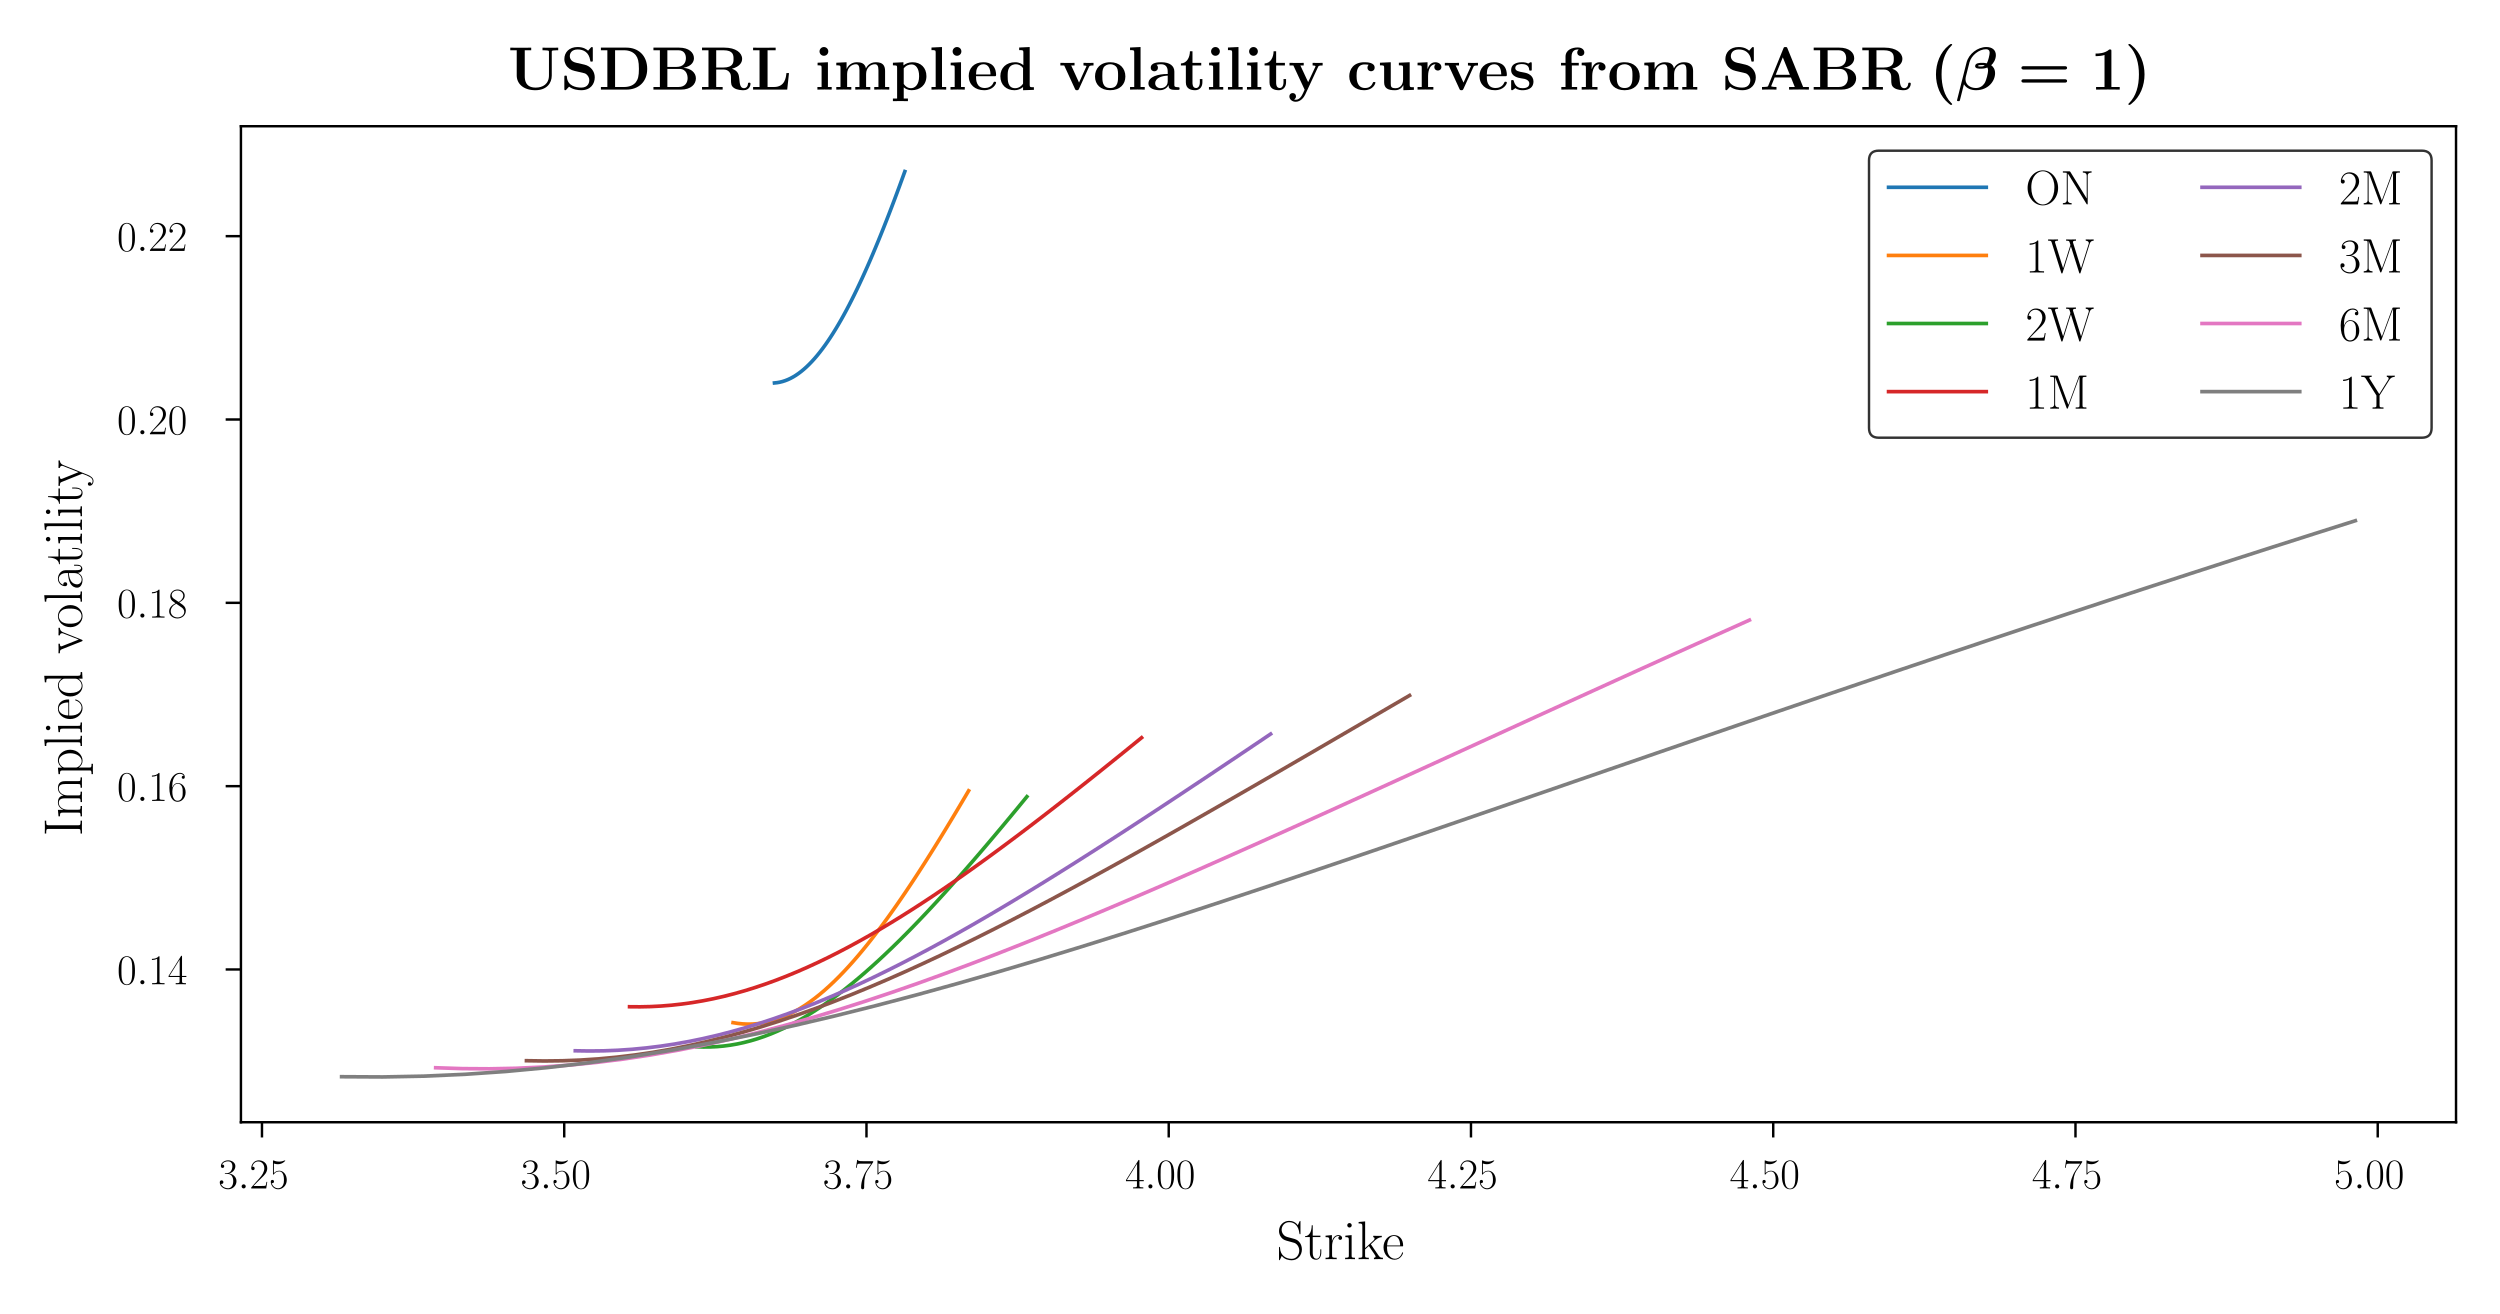 <?xml version="1.0" encoding="utf-8" standalone="no"?>
<!DOCTYPE svg PUBLIC "-//W3C//DTD SVG 1.1//EN"
  "http://www.w3.org/Graphics/SVG/1.1/DTD/svg11.dtd">
<!-- Created with matplotlib (https://matplotlib.org/) -->
<svg height="215.121pt" version="1.1" viewBox="0 0 409.35 215.121" width="409.35pt" xmlns="http://www.w3.org/2000/svg" xmlns:xlink="http://www.w3.org/1999/xlink">
 <defs>
  <style type="text/css">
*{stroke-linecap:butt;stroke-linejoin:round;}
  </style>
 </defs>
 <g id="figure_1">
  <g id="patch_1">
   <path d="M 0 215.121 
L 409.35 215.121 
L 409.35 0 
L 0 0 
z
" style="fill:#ffffff;"/>
  </g>
  <g id="axes_1">
   <g id="patch_2">
    <path d="M 39.45 183.752 
L 402.15 183.752 
L 402.15 20.672 
L 39.45 20.672 
z
" style="fill:#ffffff;"/>
   </g>
   <g id="matplotlib.axis_1">
    <g id="xtick_1">
     <g id="line2d_1">
      <defs>
       <path d="M 0 0 
L 0 2.5 
" id="m32f6319d10" style="stroke:#000000;stroke-width:0.4;"/>
      </defs>
      <g>
       <use style="stroke:#000000;stroke-width:0.4;" x="42.896" xlink:href="#m32f6319d10" y="183.752"/>
      </g>
     </g>
     <g id="text_1">
      <!-- $3.25$ -->
      <defs>
       <path d="M 22.094 34 
C 31 34 34.906 26.141 34.906 17.094 
C 34.906 5.031 28.5 0.391 22.703 0.391 
C 17.406 0.391 8.797 3.016 6.094 10.797 
C 6.594 10.594 7.094 10.594 7.594 10.594 
C 10 10.594 11.797 12.188 11.797 14.797 
C 11.797 17.688 9.594 19 7.594 19 
C 5.906 19 3.297 18.188 3.297 14.484 
C 3.297 5.234 12.297 -2 22.906 -2 
C 34 -2 42.5 6.75 42.5 16.984 
C 42.5 26.844 34.5 34 25 35.094 
C 32.594 36.672 39.906 43.375 39.906 52.391 
C 39.906 60.25 32 66 23 66 
C 13.906 66 5.906 60.344 5.906 52.297 
C 5.906 48.797 8.5 48.188 9.797 48.188 
C 11.906 48.188 13.703 49.484 13.703 52.094 
C 13.703 54.688 11.906 56 9.797 56 
C 9.406 56 8.906 56 8.5 55.797 
C 11.406 62.484 19.297 63.688 22.797 63.688 
C 26.297 63.688 32.906 61.969 32.906 52.297 
C 32.906 49.484 32.5 44.547 29.094 40.219 
C 26.094 36.391 22.703 36.188 19.406 35.891 
C 18.906 35.891 16.594 35.688 16.203 35.688 
C 15.5 35.594 15.094 35.5 15.094 34.797 
C 15.094 34.094 15.203 34 17.203 34 
z
" id="CMR17-51"/>
       <path d="M 18.406 4.797 
C 18.406 7.688 16 9.688 13.594 9.688 
C 10.703 9.688 8.703 7.297 8.703 4.891 
C 8.703 2 11.094 0 13.5 0 
C 16.406 0 18.406 2.391 18.406 4.797 
z
" id="CMMI12-58"/>
       <path d="M 41.703 15.469 
L 39.906 15.469 
C 38.906 8.391 38.094 7.188 37.703 6.594 
C 37.203 5.797 30 5.797 28.594 5.797 
L 9.406 5.797 
C 13 9.688 20 16.766 28.5 24.938 
C 34.594 30.719 41.703 37.5 41.703 47.391 
C 41.703 59.188 32.297 66 21.797 66 
C 10.797 66 4.094 56.297 4.094 47.297 
C 4.094 43.391 7 42.891 8.203 42.891 
C 9.203 42.891 12.203 43.484 12.203 46.984 
C 12.203 50.094 9.594 51 8.203 51 
C 7.594 51 7 50.891 6.594 50.688 
C 8.5 59.188 14.297 63.391 20.406 63.391 
C 29.094 63.391 34.797 56.5 34.797 47.391 
C 34.797 38.703 29.703 31.219 24 24.734 
L 4.094 2.297 
L 4.094 0 
L 39.297 0 
z
" id="CMR17-50"/>
       <path d="M 11.406 58.594 
C 12.406 58.188 16.5 56.891 20.703 56.891 
C 30 56.891 35.094 61.891 38 64.688 
C 38 65.484 38 66 37.406 66 
C 37.297 66 37.094 66 36.297 65.594 
C 32.797 64.094 28.703 63 23.703 63 
C 20.703 63 16.203 63.359 11.297 65.484 
C 10.203 66 10 66 9.906 66 
C 9.406 66 9.297 65.891 9.297 63.906 
L 9.297 34.859 
C 9.297 33.016 9.297 32.5 10.297 32.5 
C 10.797 32.5 11 32.703 11.5 33.422 
C 14.703 38.047 19.094 40 24.094 40 
C 27.594 40 35.094 37.734 35.094 20.203 
C 35.094 16.984 35.094 11.188 32.094 6.594 
C 29.594 2.484 25.703 0.391 21.406 0.391 
C 14.797 0.391 8.094 4.984 6.297 12.688 
C 6.703 12.594 7.5 12.391 7.906 12.391 
C 9.203 12.391 11.703 13.094 11.703 16.188 
C 11.703 18.891 9.797 20 7.906 20 
C 5.594 20 4.094 18.594 4.094 15.797 
C 4.094 7.094 11 -2 21.594 -2 
C 31.906 -2 41.703 6.891 41.703 19.797 
C 41.703 32.094 33.906 41.594 24.203 41.594 
C 19.094 41.594 14.797 39.688 11.406 36 
z
" id="CMR17-53"/>
      </defs>
      <g transform="translate(35.756 194.595)scale(0.07 -0.07)">
       <use transform="scale(0.996)" xlink:href="#CMR17-51"/>
       <use transform="translate(45.69 0)scale(0.996)" xlink:href="#CMMI12-58"/>
       <use transform="translate(72.788 0)scale(0.996)" xlink:href="#CMR17-50"/>
       <use transform="translate(118.478 0)scale(0.996)" xlink:href="#CMR17-53"/>
      </g>
     </g>
    </g>
    <g id="xtick_2">
     <g id="line2d_2">
      <g>
       <use style="stroke:#000000;stroke-width:0.4;" x="92.386" xlink:href="#m32f6319d10" y="183.752"/>
      </g>
     </g>
     <g id="text_2">
      <!-- $3.50$ -->
      <defs>
       <path d="M 42 31.844 
C 42 37.969 41.906 48.422 37.703 56.453 
C 34 63.484 28.094 66 22.906 66 
C 18.094 66 12 63.781 8.203 56.562 
C 4.203 49.016 3.797 39.672 3.797 31.844 
C 3.797 26.109 3.906 17.375 7 9.734 
C 11.297 -0.609 19 -2 22.906 -2 
C 27.5 -2 34.5 -0.109 38.594 9.438 
C 41.594 16.375 42 24.5 42 31.844 
z
M 22.906 -0.406 
C 16.5 -0.406 12.703 5.125 11.297 12.75 
C 10.203 18.688 10.203 27.328 10.203 32.953 
C 10.203 40.688 10.203 47.109 11.5 53.234 
C 13.406 61.781 19 64.391 22.906 64.391 
C 27 64.391 32.297 61.672 34.203 53.438 
C 35.5 47.719 35.594 40.984 35.594 32.953 
C 35.594 26.422 35.594 18.375 34.406 12.453 
C 32.297 1.5 26.406 -0.406 22.906 -0.406 
z
" id="CMR17-48"/>
      </defs>
      <g transform="translate(85.246 194.595)scale(0.07 -0.07)">
       <use transform="scale(0.996)" xlink:href="#CMR17-51"/>
       <use transform="translate(45.69 0)scale(0.996)" xlink:href="#CMMI12-58"/>
       <use transform="translate(72.788 0)scale(0.996)" xlink:href="#CMR17-53"/>
       <use transform="translate(118.478 0)scale(0.996)" xlink:href="#CMR17-48"/>
      </g>
     </g>
    </g>
    <g id="xtick_3">
     <g id="line2d_3">
      <g>
       <use style="stroke:#000000;stroke-width:0.4;" x="141.877" xlink:href="#m32f6319d10" y="183.752"/>
      </g>
     </g>
     <g id="text_3">
      <!-- $3.75$ -->
      <defs>
       <path d="M 45.094 61.797 
L 45.094 64 
L 21.594 64 
C 9.906 64 9.703 65.094 9.297 67 
L 7.5 67 
L 4.594 48.5 
L 6.406 48.5 
C 6.703 50.406 7.406 55.5 8.594 57.391 
C 9.203 58.188 16.594 58.188 18.297 58.188 
L 40.297 58.188 
L 29.203 41.719 
C 21.797 30.641 16.703 15.672 16.703 2.594 
C 16.703 1.391 16.703 -2 20.297 -2 
C 23.906 -2 23.906 1.391 23.906 2.688 
L 23.906 7.281 
C 23.906 23.656 26.703 34.438 31.297 41.312 
z
" id="CMR17-55"/>
      </defs>
      <g transform="translate(134.737 194.595)scale(0.07 -0.07)">
       <use transform="scale(0.996)" xlink:href="#CMR17-51"/>
       <use transform="translate(45.69 0)scale(0.996)" xlink:href="#CMMI12-58"/>
       <use transform="translate(72.788 0)scale(0.996)" xlink:href="#CMR17-55"/>
       <use transform="translate(118.478 0)scale(0.996)" xlink:href="#CMR17-53"/>
      </g>
     </g>
    </g>
    <g id="xtick_4">
     <g id="line2d_4">
      <g>
       <use style="stroke:#000000;stroke-width:0.4;" x="191.367" xlink:href="#m32f6319d10" y="183.752"/>
      </g>
     </g>
     <g id="text_4">
      <!-- $4.00$ -->
      <defs>
       <path d="M 33.594 64.797 
C 33.594 66.891 33.5 67 31.703 67 
L 2 19.594 
L 2 17 
L 27.797 17 
L 27.797 7.188 
C 27.797 3.594 27.594 2.594 20.594 2.594 
L 18.703 2.594 
L 18.703 0 
C 21.906 0.188 27.297 0.188 30.703 0.188 
C 34.094 0.188 39.5 0.188 42.703 0 
L 42.703 2.594 
L 40.797 2.594 
C 33.797 2.594 33.594 3.594 33.594 7.188 
L 33.594 17 
L 43.797 17 
L 43.797 19.594 
L 33.594 19.594 
z
M 28.094 58.172 
L 28.094 19.594 
L 4 19.594 
z
" id="CMR17-52"/>
      </defs>
      <g transform="translate(184.227 194.595)scale(0.07 -0.07)">
       <use transform="scale(0.996)" xlink:href="#CMR17-52"/>
       <use transform="translate(45.69 0)scale(0.996)" xlink:href="#CMMI12-58"/>
       <use transform="translate(72.788 0)scale(0.996)" xlink:href="#CMR17-48"/>
       <use transform="translate(118.478 0)scale(0.996)" xlink:href="#CMR17-48"/>
      </g>
     </g>
    </g>
    <g id="xtick_5">
     <g id="line2d_5">
      <g>
       <use style="stroke:#000000;stroke-width:0.4;" x="240.858" xlink:href="#m32f6319d10" y="183.752"/>
      </g>
     </g>
     <g id="text_5">
      <!-- $4.25$ -->
      <g transform="translate(233.718 194.595)scale(0.07 -0.07)">
       <use transform="scale(0.996)" xlink:href="#CMR17-52"/>
       <use transform="translate(45.69 0)scale(0.996)" xlink:href="#CMMI12-58"/>
       <use transform="translate(72.788 0)scale(0.996)" xlink:href="#CMR17-50"/>
       <use transform="translate(118.478 0)scale(0.996)" xlink:href="#CMR17-53"/>
      </g>
     </g>
    </g>
    <g id="xtick_6">
     <g id="line2d_6">
      <g>
       <use style="stroke:#000000;stroke-width:0.4;" x="290.348" xlink:href="#m32f6319d10" y="183.752"/>
      </g>
     </g>
     <g id="text_6">
      <!-- $4.50$ -->
      <g transform="translate(283.208 194.595)scale(0.07 -0.07)">
       <use transform="scale(0.996)" xlink:href="#CMR17-52"/>
       <use transform="translate(45.69 0)scale(0.996)" xlink:href="#CMMI12-58"/>
       <use transform="translate(72.788 0)scale(0.996)" xlink:href="#CMR17-53"/>
       <use transform="translate(118.478 0)scale(0.996)" xlink:href="#CMR17-48"/>
      </g>
     </g>
    </g>
    <g id="xtick_7">
     <g id="line2d_7">
      <g>
       <use style="stroke:#000000;stroke-width:0.4;" x="339.839" xlink:href="#m32f6319d10" y="183.752"/>
      </g>
     </g>
     <g id="text_7">
      <!-- $4.75$ -->
      <g transform="translate(332.699 194.595)scale(0.07 -0.07)">
       <use transform="scale(0.996)" xlink:href="#CMR17-52"/>
       <use transform="translate(45.69 0)scale(0.996)" xlink:href="#CMMI12-58"/>
       <use transform="translate(72.788 0)scale(0.996)" xlink:href="#CMR17-55"/>
       <use transform="translate(118.478 0)scale(0.996)" xlink:href="#CMR17-53"/>
      </g>
     </g>
    </g>
    <g id="xtick_8">
     <g id="line2d_8">
      <g>
       <use style="stroke:#000000;stroke-width:0.4;" x="389.329" xlink:href="#m32f6319d10" y="183.752"/>
      </g>
     </g>
     <g id="text_8">
      <!-- $5.00$ -->
      <g transform="translate(382.189 194.595)scale(0.07 -0.07)">
       <use transform="scale(0.996)" xlink:href="#CMR17-53"/>
       <use transform="translate(45.69 0)scale(0.996)" xlink:href="#CMMI12-58"/>
       <use transform="translate(72.788 0)scale(0.996)" xlink:href="#CMR17-48"/>
       <use transform="translate(118.478 0)scale(0.996)" xlink:href="#CMR17-48"/>
      </g>
     </g>
    </g>
    <g id="text_9">
     <!-- Strike -->
     <defs>
      <path d="M 43.797 67.984 
C 43.797 69.797 43.703 69.891 43.094 69.891 
C 42.5 69.891 42.297 69.484 41.906 68.594 
L 38.906 61.953 
C 35.094 67.5 29.297 70 23 70 
C 12.797 70 4.594 61.844 4.594 51.578 
C 4.594 48.453 5.297 44.016 8.703 39.781 
C 12.406 35.156 15.906 34.344 23.906 32.234 
C 26.906 31.422 31.906 30.109 32.906 29.703 
C 38.594 27.297 41.594 21.25 41.594 15.609 
C 41.594 8.344 36.5 0.594 27.797 0.594 
C 17.094 0.594 7.094 6.641 6.406 20.75 
C 6.297 22.359 6.203 22.453 5.5 22.453 
C 4.703 22.453 4.594 22.359 4.594 20.344 
L 4.594 0 
C 4.594 -1.812 4.703 -1.906 5.297 -1.906 
C 6 -1.906 6.203 -1.406 7.594 1.703 
C 7.703 2 7.703 2.203 9.594 6.031 
C 14.594 -0.609 23 -2 27.797 -2 
C 38.703 -2 46.406 7.141 46.406 17.828 
C 46.406 23.062 44.5 27.094 43.406 28.906 
C 39.203 35.359 34.703 36.562 29.906 37.766 
C 29.203 38.078 29 38.078 23.406 39.484 
C 18 40.891 15.703 41.594 13.203 44.312 
C 10.406 47.438 9.406 50.672 9.406 53.891 
C 9.406 60.438 14.594 67.594 23.094 67.594 
C 33.703 67.594 40.297 60.031 41.797 47.438 
C 42.094 45.625 42.203 45.531 42.906 45.531 
C 43.797 45.531 43.797 45.828 43.797 47.547 
z
" id="CMR17-83"/>
      <path d="M 15.094 40.391 
L 29.094 40.391 
L 29.094 43 
L 15.094 43 
L 15.094 62 
L 13.297 62 
C 13.094 51.438 9.594 42.188 1.094 41.984 
L 1.094 40.391 
L 9.797 40.391 
L 9.797 12.156 
C 9.797 10.234 9.797 -1 21.406 -1 
C 27.297 -1 30.703 4.812 30.703 12.25 
L 30.703 17.984 
L 28.906 17.984 
L 28.906 12.344 
C 28.906 5.422 26.203 0.797 22 0.797 
C 19.094 0.797 15.094 2.797 15.094 11.953 
z
" id="CMR17-116"/>
      <path d="M 15 23.703 
C 15 33.344 19.094 42.391 26.594 42.391 
C 27.297 42.391 28 42.297 28.703 41.984 
C 28.703 41.984 26.5 41.281 26.5 38.672 
C 26.5 36.266 28.406 35.266 29.906 35.266 
C 31.094 35.266 33.297 35.969 33.297 38.781 
C 33.297 41.984 30.094 44 26.703 44 
C 19.094 44 15.797 36.562 14.797 33.047 
L 14.703 33.047 
L 14.703 44 
L 3.094 42.891 
L 3.094 40.281 
C 9 40.281 9.906 39.688 9.906 34.859 
L 9.906 6.922 
C 9.906 3.094 9.5 2.594 3.094 2.594 
L 3.094 0 
C 5.5 0.188 10.094 0.188 12.703 0.188 
C 15.594 0.188 20.703 0.188 23.406 0 
L 23.406 2.594 
C 16.203 2.594 15 2.594 15 7.109 
z
" id="CMR17-114"/>
      <path d="M 15.5 61.891 
C 15.5 64.094 13.703 66 11.406 66 
C 9.203 66 7.297 64.188 7.297 61.891 
C 7.297 59.688 9.094 57.797 11.406 57.797 
C 13.594 57.797 15.5 59.594 15.5 61.891 
z
M 3.797 42.891 
L 3.797 40.297 
C 9.406 40.297 10.203 39.688 10.203 34.859 
L 10.203 6.922 
C 10.203 3.094 9.797 2.594 3.406 2.594 
L 3.406 0 
C 5.797 0.188 10.094 0.188 12.594 0.188 
C 15 0.188 19.094 0.188 21.406 0 
L 21.406 2.594 
C 15.5 2.594 15.297 3.203 15.297 6.812 
L 15.297 44 
z
" id="CMR17-105"/>
      <path d="M 26.094 26.234 
C 26 26.438 25.5 27.031 25.5 27.328 
C 25.5 27.531 32.594 33.984 33.5 34.781 
C 39.203 39.562 42.797 40.047 45.406 40.156 
L 45.406 42.734 
C 44.797 42.734 44.594 42.734 44.5 42.641 
L 39.594 42.531 
C 36.797 42.531 32.5 42.531 29.797 42.734 
L 29.797 40.156 
C 31.203 40.047 32.203 39.266 32.203 37.859 
C 32.203 35.875 30.203 33.984 30.094 33.984 
L 15 20.281 
L 15 69 
L 3.094 67.891 
L 3.094 65.297 
C 9 65.297 9.906 64.703 9.906 59.922 
L 9.906 6.859 
C 9.906 3.094 9.5 2.594 3.094 2.594 
L 3.094 0 
C 5.5 0.188 9.906 0.188 12.406 0.188 
C 14.906 0.188 19.297 0.188 21.703 0 
L 21.703 2.594 
C 15.297 2.594 14.906 2.984 14.906 6.859 
L 14.906 17.797 
L 21.797 24.062 
L 31.906 9.156 
C 33.094 7.359 34.094 5.969 34.094 4.672 
C 34.094 2.891 32.297 2.594 31.094 2.594 
L 31.094 0 
C 33.5 0.188 37.797 0.188 40.297 0.188 
C 42.094 0.188 45.797 0.094 47.5 0 
L 47.5 2.594 
C 42.797 2.594 41.703 3.484 38.703 7.859 
z
" id="CMR17-107"/>
      <path d="M 38.094 23.484 
C 38.5 23.891 38.5 24.094 38.5 25.094 
C 38.5 35.172 33.094 44 21.703 44 
C 11.094 44 2.703 33.984 2.703 21.781 
C 2.703 8.656 12.203 -1 22.797 -1 
C 34 -1 38.406 9.672 38.406 11.797 
C 38.406 12.5 37.797 12.5 37.594 12.5 
C 36.906 12.5 36.797 12.297 36.406 11.078 
C 34.203 4.219 28.703 0.797 23.5 0.797 
C 19.203 0.797 14.906 3.219 12.203 7.656 
C 9.094 12.797 9.094 18.75 9.094 23.484 
z
M 9.203 25 
C 9.906 39.234 17.594 42.391 21.594 42.391 
C 28.406 42.391 33 36.062 33.094 25 
z
" id="CMR17-101"/>
     </defs>
     <g transform="translate(209.013 206.178)scale(0.09 -0.09)">
      <use transform="scale(0.996)" xlink:href="#CMR17-83"/>
      <use transform="translate(50.895 0)scale(0.996)" xlink:href="#CMR17-116"/>
      <use transform="translate(86.176 0)scale(0.996)" xlink:href="#CMR17-114"/>
      <use transform="translate(121.457 0)scale(0.996)" xlink:href="#CMR17-105"/>
      <use transform="translate(146.328 0)scale(0.996)" xlink:href="#CMR17-107"/>
      <use transform="translate(192.018 0)scale(0.996)" xlink:href="#CMR17-101"/>
     </g>
    </g>
   </g>
   <g id="matplotlib.axis_2">
    <g id="ytick_1">
     <g id="line2d_9">
      <defs>
       <path d="M 0 0 
L -2.5 0 
" id="m6dc9ccf70c" style="stroke:#000000;stroke-width:0.4;"/>
      </defs>
      <g>
       <use style="stroke:#000000;stroke-width:0.4;" x="39.45" xlink:href="#m6dc9ccf70c" y="158.742"/>
      </g>
     </g>
     <g id="text_10">
      <!-- $0.14$ -->
      <defs>
       <path d="M 26.594 63.797 
C 26.594 65.891 26.5 66 25.094 66 
C 21.203 61.359 15.297 59.891 9.703 59.688 
C 9.406 59.688 8.906 59.688 8.797 59.5 
C 8.703 59.297 8.703 59.094 8.703 57 
C 11.797 57 17 57.594 21 59.984 
L 21 7.297 
C 21 3.797 20.797 2.594 12.203 2.594 
L 9.203 2.594 
L 9.203 0 
C 14 0.094 19 0.188 23.797 0.188 
C 28.594 0.188 33.594 0.094 38.406 0 
L 38.406 2.594 
L 35.406 2.594 
C 26.797 2.594 26.594 3.688 26.594 7.297 
z
" id="CMR17-49"/>
      </defs>
      <g transform="translate(19.17 161.164)scale(0.07 -0.07)">
       <use transform="scale(0.996)" xlink:href="#CMR17-48"/>
       <use transform="translate(45.69 0)scale(0.996)" xlink:href="#CMMI12-58"/>
       <use transform="translate(72.788 0)scale(0.996)" xlink:href="#CMR17-49"/>
       <use transform="translate(118.478 0)scale(0.996)" xlink:href="#CMR17-52"/>
      </g>
     </g>
    </g>
    <g id="ytick_2">
     <g id="line2d_10">
      <g>
       <use style="stroke:#000000;stroke-width:0.4;" x="39.45" xlink:href="#m6dc9ccf70c" y="128.724"/>
      </g>
     </g>
     <g id="text_11">
      <!-- $0.16$ -->
      <defs>
       <path d="M 10.594 34.344 
C 10.594 58 21.797 63.688 28.297 63.688 
C 30.406 63.688 35.5 63.266 37.5 59.094 
C 35.906 59.094 32.906 59.094 32.906 55.594 
C 32.906 52.891 35.094 52 36.5 52 
C 37.406 52 40.094 52.391 40.094 55.797 
C 40.094 62.297 35.094 66 28.203 66 
C 16.297 66 3.797 53.297 3.797 31.422 
C 3.797 4.016 15.094 -2 23.094 -2 
C 32.797 -2 42 6.734 42 20.234 
C 42 32.828 33.906 42 23.703 42 
C 17.594 42 13.094 37.969 10.594 30.922 
z
M 23.094 0.391 
C 10.797 0.391 10.797 18.938 10.797 22.656 
C 10.797 29.906 14.203 40.391 23.5 40.391 
C 25.203 40.391 30.094 40.391 33.406 33.438 
C 35.203 29.516 35.203 25.375 35.203 20.344 
C 35.203 14.906 35.203 10.875 33.094 6.844 
C 30.906 2.703 27.703 0.391 23.094 0.391 
z
" id="CMR17-54"/>
      </defs>
      <g transform="translate(19.17 131.146)scale(0.07 -0.07)">
       <use transform="scale(0.996)" xlink:href="#CMR17-48"/>
       <use transform="translate(45.69 0)scale(0.996)" xlink:href="#CMMI12-58"/>
       <use transform="translate(72.788 0)scale(0.996)" xlink:href="#CMR17-49"/>
       <use transform="translate(118.478 0)scale(0.996)" xlink:href="#CMR17-54"/>
      </g>
     </g>
    </g>
    <g id="ytick_3">
     <g id="line2d_11">
      <g>
       <use style="stroke:#000000;stroke-width:0.4;" x="39.45" xlink:href="#m6dc9ccf70c" y="98.706"/>
      </g>
     </g>
     <g id="text_12">
      <!-- $0.18$ -->
      <defs>
       <path d="M 27.203 35.766 
C 33.5 38.969 39.906 43.797 39.906 51.531 
C 39.906 60.688 31.094 66 23 66 
C 13.906 66 5.906 59.375 5.906 50.234 
C 5.906 47.719 6.5 43.391 10.406 39.578 
C 11.406 38.578 15.594 35.562 18.297 33.656 
C 13.797 31.344 3.297 25.812 3.297 14.766 
C 3.297 4.406 13.094 -2 22.797 -2 
C 33.5 -2 42.5 5.719 42.5 15.969 
C 42.5 25.109 36.406 29.328 32.406 32.047 
z
M 14.094 44.609 
C 13.297 45.109 9.297 48.219 9.297 52.938 
C 9.297 59.078 15.594 63.688 22.797 63.688 
C 30.703 63.688 36.5 58.062 36.5 51.531 
C 36.5 42.188 26.094 36.859 25.594 36.859 
C 25.5 36.859 25.406 36.859 24.594 37.469 
z
M 32.5 24 
C 34 22.906 38.797 19.578 38.797 13.453 
C 38.797 6.016 31.406 0.391 23 0.391 
C 13.906 0.391 7 6.922 7 14.859 
C 7 22.797 13.094 29.438 20 32.547 
z
" id="CMR17-56"/>
      </defs>
      <g transform="translate(19.17 101.128)scale(0.07 -0.07)">
       <use transform="scale(0.996)" xlink:href="#CMR17-48"/>
       <use transform="translate(45.69 0)scale(0.996)" xlink:href="#CMMI12-58"/>
       <use transform="translate(72.788 0)scale(0.996)" xlink:href="#CMR17-49"/>
       <use transform="translate(118.478 0)scale(0.996)" xlink:href="#CMR17-56"/>
      </g>
     </g>
    </g>
    <g id="ytick_4">
     <g id="line2d_12">
      <g>
       <use style="stroke:#000000;stroke-width:0.4;" x="39.45" xlink:href="#m6dc9ccf70c" y="68.688"/>
      </g>
     </g>
     <g id="text_13">
      <!-- $0.20$ -->
      <g transform="translate(19.17 71.11)scale(0.07 -0.07)">
       <use transform="scale(0.996)" xlink:href="#CMR17-48"/>
       <use transform="translate(45.69 0)scale(0.996)" xlink:href="#CMMI12-58"/>
       <use transform="translate(72.788 0)scale(0.996)" xlink:href="#CMR17-50"/>
       <use transform="translate(118.478 0)scale(0.996)" xlink:href="#CMR17-48"/>
      </g>
     </g>
    </g>
    <g id="ytick_5">
     <g id="line2d_13">
      <g>
       <use style="stroke:#000000;stroke-width:0.4;" x="39.45" xlink:href="#m6dc9ccf70c" y="38.67"/>
      </g>
     </g>
     <g id="text_14">
      <!-- $0.22$ -->
      <g transform="translate(19.17 41.092)scale(0.07 -0.07)">
       <use transform="scale(0.996)" xlink:href="#CMR17-48"/>
       <use transform="translate(45.69 0)scale(0.996)" xlink:href="#CMMI12-58"/>
       <use transform="translate(72.788 0)scale(0.996)" xlink:href="#CMR17-50"/>
       <use transform="translate(118.478 0)scale(0.996)" xlink:href="#CMR17-50"/>
      </g>
     </g>
    </g>
    <g id="text_15">
     <!-- Implied volatility -->
     <defs>
      <path d="M 19.703 60.906 
C 19.703 65.391 20.906 65.391 28.094 65.391 
L 28.094 68 
C 24.906 67.797 19.797 67.797 16.406 67.797 
C 13 67.797 7.906 67.797 4.703 68 
L 4.703 65.391 
C 11.906 65.391 13.094 65.391 13.094 60.906 
L 13.094 7.078 
C 13.094 2.594 11.906 2.594 4.703 2.594 
L 4.703 0 
C 7.906 0.188 13 0.188 16.406 0.188 
C 19.797 0.188 24.906 0.188 28.094 0 
L 28.094 2.594 
C 20.906 2.594 19.703 2.594 19.703 7.078 
z
" id="CMR17-73"/>
      <path d="M 67.594 30.531 
C 67.594 35.562 66.703 44 54.797 44 
C 48 44 43.297 39.375 41.5 33.953 
L 41.406 33.953 
C 40.203 42.188 34.297 44 28.703 44 
C 20.797 44 16.703 37.875 15.203 33.844 
L 15.094 33.844 
L 15.094 44 
L 3.297 42.891 
L 3.297 40.281 
C 9.203 40.281 10.094 39.688 10.094 34.859 
L 10.094 6.922 
C 10.094 3.094 9.703 2.594 3.297 2.594 
L 3.297 0 
C 5.703 0.188 10.094 0.188 12.703 0.188 
C 15.297 0.188 19.797 0.188 22.203 0 
L 22.203 2.594 
C 15.797 2.594 15.406 3 15.406 6.922 
L 15.406 26.219 
C 15.406 35.453 21 42.391 28 42.391 
C 35.406 42.391 36.203 35.766 36.203 30.938 
L 36.203 6.922 
C 36.203 3.094 35.797 2.594 29.406 2.594 
L 29.406 0 
C 31.797 0.188 36.203 0.188 38.797 0.188 
C 41.406 0.188 45.906 0.188 48.297 0 
L 48.297 2.594 
C 41.906 2.594 41.5 3 41.5 6.922 
L 41.5 26.219 
C 41.5 35.453 47.094 42.391 54.094 42.391 
C 61.5 42.391 62.297 35.766 62.297 30.938 
L 62.297 6.922 
C 62.297 3.094 61.906 2.594 55.5 2.594 
L 55.5 0 
C 57.906 0.188 62.297 0.188 64.906 0.188 
C 67.5 0.188 72 0.188 74.406 0 
L 74.406 2.594 
C 68 2.594 67.594 3 67.594 6.922 
z
" id="CMR17-109"/>
      <path d="M 22 -17.406 
C 15.594 -17.406 15.203 -17 15.203 -13.031 
L 15.203 5.938 
C 18.094 1.703 22.297 -1 27.594 -1 
C 37.594 -1 47.703 7.859 47.703 21.594 
C 47.703 34.312 39 44 28.703 44 
C 22.703 44 17.797 40.672 15 36.641 
L 15 44 
L 3.094 42.891 
L 3.094 40.266 
C 9 40.266 9.906 39.672 9.906 34.812 
L 9.906 -13.031 
C 9.906 -16.891 9.5 -17.406 3.094 -17.406 
L 3.094 -20 
C 5.5 -19.812 9.906 -19.812 12.5 -19.812 
C 15.094 -19.812 19.594 -19.812 22 -20 
z
M 15.203 31.484 
C 15.203 32.906 15.203 35.016 19.094 38.766 
C 19.594 39.156 23 42.188 28 42.188 
C 35.297 42.188 41.297 33 41.297 21.5 
C 41.297 9.984 34.906 0.594 27 0.594 
C 23.406 0.594 19.5 2.312 16.5 7.047 
C 15.203 9.281 15.203 9.875 15.203 11.5 
z
" id="CMR17-112"/>
      <path d="M 15.297 69 
L 3.406 67.891 
L 3.406 65.297 
C 9.297 65.297 10.203 64.703 10.203 59.922 
L 10.203 6.859 
C 10.203 3.094 9.797 2.594 3.406 2.594 
L 3.406 0 
C 5.797 0.188 10.203 0.188 12.703 0.188 
C 15.297 0.188 19.703 0.188 22.094 0 
L 22.094 2.594 
C 15.703 2.594 15.297 2.984 15.297 6.859 
z
" id="CMR17-108"/>
      <path d="M 29.203 67.891 
L 29.203 65.297 
C 35.094 65.297 36 64.703 36 60.047 
L 36 37.047 
C 35.594 37.547 31.5 44 23.406 44 
C 13.203 44 3.297 34.812 3.297 21.5 
C 3.297 8.266 12.594 -1 22.406 -1 
C 30.906 -1 35.297 5.641 35.797 6.344 
L 35.797 -1 
L 47.906 -0.203 
L 47.906 2.406 
C 42 2.406 41.094 3.016 41.094 7.859 
L 41.094 69 
z
M 35.797 11.906 
C 35.797 8.875 34 6.141 31.703 4.125 
C 28.297 1.094 24.906 0.594 23 0.594 
C 20.094 0.594 9.703 2.109 9.703 21.391 
C 9.703 41.188 21.297 42.391 23.906 42.391 
C 28.5 42.391 32.203 39.766 34.5 36.141 
C 35.797 34.016 35.797 33.703 35.797 31.891 
z
" id="CMR17-100"/>
      <path d="M 39.094 33.953 
C 40 36.172 41.594 40.188 47.406 40.391 
L 47.406 43 
C 45.5 42.891 43 42.797 41.094 42.797 
C 39 42.797 35.703 42.797 33.703 43 
L 33.703 40.391 
C 36.203 40.188 37.594 38.984 37.594 36.375 
C 37.594 35.469 37.594 35.266 37 33.859 
L 26 5.922 
L 14.094 36.062 
C 13.5 37.375 13.5 37.578 13.5 37.984 
C 13.5 40.391 16.797 40.391 18.297 40.391 
L 18.297 43 
C 15.906 42.797 11.5 42.797 9 42.797 
C 6.297 42.797 3.203 42.797 1 43 
L 1 40.391 
C 4.797 40.391 6.906 40.391 8.094 37.281 
L 22.594 0.688 
C 23.203 -0.812 23.297 -1 24.203 -1 
C 25.094 -1 25.203 -0.812 25.797 0.688 
z
" id="CMR17-118"/>
      <path d="M 43.094 21.188 
C 43.094 34 33.797 44 22.906 44 
C 12 44 2.703 34 2.703 21.188 
C 2.703 8.594 12 -1 22.906 -1 
C 33.797 -1 43.094 8.594 43.094 21.188 
z
M 22.906 0.797 
C 18.203 0.797 14.203 3.594 11.906 7.5 
C 9.406 12 9.094 17.594 9.094 22 
C 9.094 26.188 9.297 31.391 11.906 35.891 
C 13.906 39.188 17.797 42.391 22.906 42.391 
C 27.406 42.391 31.203 39.891 33.594 36.391 
C 36.703 31.688 36.703 25.094 36.703 22 
C 36.703 18.094 36.5 12.094 33.797 7.297 
C 31 2.688 26.703 0.797 22.906 0.797 
z
" id="CMR17-111"/>
      <path d="M 36 25.875 
C 36 32 36 35.547 31.797 39.594 
C 28.094 42.984 23.797 44 20.406 44 
C 12.5 44 6.797 37.625 6.797 30.891 
C 6.797 27.188 9.797 27 10.406 27 
C 11.703 27 14 27.797 14 30.594 
C 14 33.094 12.094 34.188 10.406 34.188 
C 10 34.188 9.5 34.094 9.203 34 
C 11.297 40.531 16.703 42.391 20.203 42.391 
C 25.203 42.391 30.703 37.828 30.703 29.297 
L 30.703 25.5 
C 24.797 25.297 17.703 24.5 12.094 21.453 
C 5.797 17.922 4 12.844 4 9 
C 4 1.203 13 -1 18.297 -1 
C 23.797 -1 28.906 2.109 31.094 7.891 
C 31.297 3.422 34.094 -0.609 38.5 -0.609 
C 40.594 -0.609 45.906 0.797 45.906 8.797 
L 45.906 14.469 
L 44.094 14.469 
L 44.094 8.703 
C 44.094 2.516 41.406 1.703 40.094 1.703 
C 36 1.703 36 6.969 36 11.438 
z
M 30.703 13.859 
C 30.703 5.047 24.5 0.594 19 0.594 
C 14 0.594 10.094 4.344 10.094 9 
C 10.094 12.047 11.406 17.406 17.203 20.656 
C 22 23.391 27.5 23.797 30.703 24 
z
" id="CMR17-97"/>
      <path d="M 39 34.109 
C 41.5 40.297 46 40.391 47.406 40.391 
L 47.406 43 
C 45.5 42.891 43 42.797 41.094 42.797 
C 39 42.797 35.703 42.797 33.703 43 
L 33.703 40.391 
C 37.5 40.094 37.594 37.25 37.594 36.438 
C 37.594 35.438 37.406 34.922 36.906 33.719 
L 26 6.391 
L 14.094 35.938 
C 13.594 37.156 13.594 37.859 13.594 37.969 
C 13.594 40.188 15.906 40.391 18.297 40.391 
L 18.297 43 
C 15.906 42.797 11.594 42.797 9.094 42.797 
C 6.406 42.797 3.203 42.797 1 43 
L 1 40.391 
C 6.406 40.391 7 39.891 8.297 36.641 
L 23.203 -0.484 
C 18.703 -12.422 16.094 -19.406 9.797 -19.406 
C 8.703 -19.406 6.203 -19.109 4.406 -17.281 
C 6.703 -17.078 7.703 -15.656 7.703 -13.938 
C 7.703 -12.219 6.5 -10.703 4.5 -10.703 
C 2.297 -10.703 1.203 -12.219 1.203 -14.047 
C 1.203 -18.094 5.297 -21 9.797 -21 
C 15.594 -21 19.203 -15.359 21.203 -10.297 
z
" id="CMR17-121"/>
     </defs>
     <g transform="translate(13.427 136.899)rotate(-90)scale(0.09 -0.09)">
      <use transform="scale(0.996)" xlink:href="#CMR17-73"/>
      <use transform="translate(32.638 0)scale(0.996)" xlink:href="#CMR17-109"/>
      <use transform="translate(109.558 0)scale(0.996)" xlink:href="#CMR17-112"/>
      <use transform="translate(160.453 0)scale(0.996)" xlink:href="#CMR17-108"/>
      <use transform="translate(185.324 0)scale(0.996)" xlink:href="#CMR17-105"/>
      <use transform="translate(210.195 0)scale(0.996)" xlink:href="#CMR17-101"/>
      <use transform="translate(250.681 0)scale(0.996)" xlink:href="#CMR17-100"/>
      <use transform="translate(331.652 0)scale(0.996)" xlink:href="#CMR17-118"/>
      <use transform="translate(377.343 0)scale(0.996)" xlink:href="#CMR17-111"/>
      <use transform="translate(423.033 0)scale(0.996)" xlink:href="#CMR17-108"/>
      <use transform="translate(447.904 0)scale(0.996)" xlink:href="#CMR17-97"/>
      <use transform="translate(493.595 0)scale(0.996)" xlink:href="#CMR17-116"/>
      <use transform="translate(528.876 0)scale(0.996)" xlink:href="#CMR17-105"/>
      <use transform="translate(553.747 0)scale(0.996)" xlink:href="#CMR17-108"/>
      <use transform="translate(578.618 0)scale(0.996)" xlink:href="#CMR17-105"/>
      <use transform="translate(603.489 0)scale(0.996)" xlink:href="#CMR17-116"/>
      <use transform="translate(636.167 0)scale(0.996)" xlink:href="#CMR17-121"/>
     </g>
    </g>
   </g>
   <g id="line2d_14">
    <path clip-path="url(#pa9325b805a)" d="M 126.816 62.702 
L 127.251 62.657 
L 127.687 62.58 
L 128.122 62.472 
L 128.558 62.332 
L 128.993 62.161 
L 129.429 61.959 
L 129.864 61.725 
L 130.3 61.459 
L 130.735 61.163 
L 131.171 60.835 
L 131.606 60.477 
L 132.042 60.088 
L 132.478 59.668 
L 132.913 59.219 
L 133.349 58.74 
L 133.784 58.231 
L 134.22 57.693 
L 134.655 57.127 
L 135.091 56.532 
L 135.526 55.91 
L 135.962 55.26 
L 136.397 54.583 
L 136.833 53.88 
L 137.268 53.151 
L 137.704 52.397 
L 138.139 51.617 
L 138.575 50.814 
L 139.01 49.986 
L 139.446 49.135 
L 139.881 48.262 
L 140.317 47.366 
L 140.752 46.449 
L 141.188 45.511 
L 141.623 44.552 
L 142.059 43.574 
L 142.494 42.576 
L 142.93 41.559 
L 143.365 40.524 
L 143.801 39.471 
L 144.236 38.401 
L 144.672 37.315 
L 145.107 36.212 
L 145.543 35.094 
L 145.978 33.961 
L 146.414 32.813 
L 146.849 31.651 
L 147.285 30.475 
L 147.72 29.286 
L 148.156 28.085 
" style="fill:none;stroke:#1f77b4;stroke-linecap:square;stroke-width:0.6;"/>
   </g>
   <g id="line2d_15">
    <path clip-path="url(#pa9325b805a)" d="M 120.033 167.45 
L 120.821 167.573 
L 121.608 167.653 
L 122.395 167.688 
L 123.182 167.678 
L 123.969 167.623 
L 124.756 167.522 
L 125.543 167.376 
L 126.33 167.185 
L 127.118 166.948 
L 127.905 166.666 
L 128.692 166.338 
L 129.479 165.966 
L 130.266 165.55 
L 131.053 165.09 
L 131.84 164.588 
L 132.627 164.043 
L 133.415 163.457 
L 134.202 162.831 
L 134.989 162.165 
L 135.776 161.461 
L 136.563 160.72 
L 137.35 159.943 
L 138.137 159.13 
L 138.924 158.284 
L 139.712 157.405 
L 140.499 156.495 
L 141.286 155.555 
L 142.073 154.586 
L 142.86 153.589 
L 143.647 152.565 
L 144.434 151.516 
L 145.222 150.443 
L 146.009 149.347 
L 146.796 148.228 
L 147.583 147.089 
L 148.37 145.93 
L 149.157 144.753 
L 149.944 143.557 
L 150.731 142.345 
L 151.519 141.117 
L 152.306 139.873 
L 153.093 138.616 
L 153.88 137.345 
L 154.667 136.061 
L 155.454 134.766 
L 156.241 133.46 
L 157.028 132.143 
L 157.816 130.816 
L 158.603 129.481 
" style="fill:none;stroke:#ff7f0e;stroke-linecap:square;stroke-width:0.6;"/>
   </g>
   <g id="line2d_16">
    <path clip-path="url(#pa9325b805a)" d="M 114.078 171.398 
L 115.182 171.437 
L 116.285 171.43 
L 117.388 171.377 
L 118.492 171.278 
L 119.595 171.133 
L 120.699 170.942 
L 121.802 170.704 
L 122.905 170.421 
L 124.009 170.091 
L 125.112 169.717 
L 126.215 169.298 
L 127.319 168.834 
L 128.422 168.328 
L 129.525 167.778 
L 130.629 167.187 
L 131.732 166.555 
L 132.835 165.884 
L 133.939 165.173 
L 135.042 164.426 
L 136.145 163.642 
L 137.249 162.823 
L 138.352 161.97 
L 139.455 161.085 
L 140.559 160.168 
L 141.662 159.221 
L 142.765 158.246 
L 143.869 157.243 
L 144.972 156.213 
L 146.076 155.159 
L 147.179 154.081 
L 148.282 152.98 
L 149.386 151.858 
L 150.489 150.716 
L 151.592 149.554 
L 152.696 148.374 
L 153.799 147.176 
L 154.902 145.963 
L 156.006 144.734 
L 157.109 143.491 
L 158.212 142.235 
L 159.316 140.966 
L 160.419 139.684 
L 161.522 138.392 
L 162.626 137.09 
L 163.729 135.778 
L 164.832 134.456 
L 165.936 133.127 
L 167.039 131.79 
L 168.143 130.445 
" style="fill:none;stroke:#2ca02c;stroke-linecap:square;stroke-width:0.6;"/>
   </g>
   <g id="line2d_17">
    <path clip-path="url(#pa9325b805a)" d="M 103.083 164.843 
L 104.794 164.856 
L 106.505 164.819 
L 108.216 164.731 
L 109.927 164.593 
L 111.638 164.404 
L 113.349 164.166 
L 115.06 163.877 
L 116.771 163.539 
L 118.482 163.152 
L 120.193 162.716 
L 121.904 162.233 
L 123.615 161.703 
L 125.326 161.128 
L 127.037 160.508 
L 128.748 159.844 
L 130.459 159.138 
L 132.17 158.391 
L 133.881 157.605 
L 135.592 156.78 
L 137.303 155.918 
L 139.014 155.021 
L 140.725 154.089 
L 142.436 153.126 
L 144.147 152.131 
L 145.858 151.106 
L 147.569 150.053 
L 149.28 148.973 
L 150.991 147.868 
L 152.702 146.739 
L 154.413 145.586 
L 156.124 144.413 
L 157.835 143.218 
L 159.546 142.005 
L 161.256 140.774 
L 162.967 139.525 
L 164.678 138.261 
L 166.389 136.982 
L 168.1 135.69 
L 169.811 134.384 
L 171.522 133.066 
L 173.233 131.737 
L 174.944 130.398 
L 176.655 129.049 
L 178.366 127.692 
L 180.077 126.326 
L 181.788 124.953 
L 183.499 123.573 
L 185.21 122.186 
L 186.921 120.794 
" style="fill:none;stroke:#d62728;stroke-linecap:square;stroke-width:0.6;"/>
   </g>
   <g id="line2d_18">
    <path clip-path="url(#pa9325b805a)" d="M 94.197 172.054 
L 96.52 172.09 
L 98.844 172.062 
L 101.168 171.969 
L 103.491 171.811 
L 105.815 171.588 
L 108.138 171.301 
L 110.462 170.95 
L 112.786 170.535 
L 115.109 170.059 
L 117.433 169.521 
L 119.756 168.923 
L 122.08 168.267 
L 124.404 167.554 
L 126.727 166.787 
L 129.051 165.966 
L 131.374 165.094 
L 133.698 164.173 
L 136.022 163.205 
L 138.345 162.193 
L 140.669 161.137 
L 142.992 160.042 
L 145.316 158.908 
L 147.64 157.738 
L 149.963 156.533 
L 152.287 155.297 
L 154.61 154.031 
L 156.934 152.737 
L 159.258 151.416 
L 161.581 150.072 
L 163.905 148.704 
L 166.228 147.316 
L 168.552 145.908 
L 170.876 144.482 
L 173.199 143.039 
L 175.523 141.582 
L 177.846 140.111 
L 180.17 138.627 
L 182.494 137.131 
L 184.817 135.625 
L 187.141 134.109 
L 189.464 132.586 
L 191.788 131.054 
L 194.111 129.516 
L 196.435 127.972 
L 198.759 126.422 
L 201.082 124.868 
L 203.406 123.311 
L 205.729 121.749 
L 208.053 120.186 
" style="fill:none;stroke:#9467bd;stroke-linecap:square;stroke-width:0.6;"/>
   </g>
   <g id="line2d_19">
    <path clip-path="url(#pa9325b805a)" d="M 86.203 173.68 
L 89.153 173.724 
L 92.104 173.689 
L 95.055 173.574 
L 98.006 173.379 
L 100.957 173.103 
L 103.908 172.748 
L 106.859 172.315 
L 109.81 171.804 
L 112.761 171.217 
L 115.712 170.556 
L 118.663 169.823 
L 121.614 169.021 
L 124.565 168.151 
L 127.516 167.217 
L 130.467 166.222 
L 133.418 165.167 
L 136.369 164.057 
L 139.32 162.894 
L 142.271 161.681 
L 145.222 160.422 
L 148.173 159.118 
L 151.124 157.774 
L 154.075 156.392 
L 157.025 154.975 
L 159.976 153.525 
L 162.927 152.045 
L 165.878 150.537 
L 168.829 149.004 
L 171.78 147.448 
L 174.731 145.87 
L 177.682 144.274 
L 180.633 142.66 
L 183.584 141.031 
L 186.535 139.387 
L 189.486 137.731 
L 192.437 136.064 
L 195.388 134.387 
L 198.339 132.702 
L 201.29 131.009 
L 204.241 129.31 
L 207.192 127.606 
L 210.143 125.897 
L 213.094 124.184 
L 216.045 122.469 
L 218.996 120.752 
L 221.947 119.033 
L 224.897 117.314 
L 227.848 115.594 
L 230.799 113.875 
" style="fill:none;stroke:#8c564b;stroke-linecap:square;stroke-width:0.6;"/>
   </g>
   <g id="line2d_20">
    <path clip-path="url(#pa9325b805a)" d="M 71.337 174.833 
L 75.727 174.977 
L 80.117 175.007 
L 84.507 174.919 
L 88.897 174.716 
L 93.287 174.396 
L 97.677 173.961 
L 102.067 173.413 
L 106.457 172.754 
L 110.847 171.988 
L 115.237 171.118 
L 119.627 170.149 
L 124.017 169.084 
L 128.407 167.929 
L 132.797 166.689 
L 137.188 165.37 
L 141.578 163.976 
L 145.968 162.513 
L 150.358 160.986 
L 154.748 159.401 
L 159.138 157.763 
L 163.528 156.075 
L 167.918 154.344 
L 172.308 152.573 
L 176.698 150.766 
L 181.088 148.928 
L 185.478 147.061 
L 189.868 145.17 
L 194.258 143.257 
L 198.648 141.324 
L 203.038 139.376 
L 207.428 137.414 
L 211.818 135.44 
L 216.208 133.457 
L 220.599 131.466 
L 224.989 129.469 
L 229.379 127.467 
L 233.769 125.463 
L 238.159 123.456 
L 242.549 121.449 
L 246.939 119.443 
L 251.329 117.438 
L 255.719 115.435 
L 260.109 113.435 
L 264.499 111.439 
L 268.889 109.447 
L 273.279 107.461 
L 277.669 105.48 
L 282.059 103.505 
L 286.449 101.536 
" style="fill:none;stroke:#e377c2;stroke-linecap:square;stroke-width:0.6;"/>
   </g>
   <g id="line2d_21">
    <path clip-path="url(#pa9325b805a)" d="M 55.936 176.302 
L 62.665 176.339 
L 69.395 176.208 
L 76.124 175.908 
L 82.853 175.442 
L 89.582 174.812 
L 96.311 174.024 
L 103.04 173.082 
L 109.769 171.995 
L 116.498 170.769 
L 123.228 169.414 
L 129.957 167.938 
L 136.686 166.352 
L 143.415 164.663 
L 150.144 162.883 
L 156.873 161.019 
L 163.602 159.082 
L 170.331 157.079 
L 177.061 155.018 
L 183.79 152.907 
L 190.519 150.752 
L 197.248 148.561 
L 203.977 146.337 
L 210.706 144.088 
L 217.435 141.817 
L 224.165 139.529 
L 230.894 137.227 
L 237.623 134.916 
L 244.352 132.598 
L 251.081 130.275 
L 257.81 127.951 
L 264.539 125.627 
L 271.268 123.305 
L 277.998 120.988 
L 284.727 118.676 
L 291.456 116.371 
L 298.185 114.074 
L 304.914 111.786 
L 311.643 109.508 
L 318.372 107.24 
L 325.101 104.984 
L 331.831 102.74 
L 338.56 100.508 
L 345.289 98.289 
L 352.018 96.084 
L 358.747 93.891 
L 365.476 91.713 
L 372.205 89.548 
L 378.934 87.398 
L 385.664 85.262 
" style="fill:none;stroke:#7f7f7f;stroke-linecap:square;stroke-width:0.6;"/>
   </g>
   <g id="patch_3">
    <path d="M 39.45 183.752 
L 39.45 20.672 
" style="fill:none;stroke:#000000;stroke-linecap:square;stroke-linejoin:miter;stroke-width:0.4;"/>
   </g>
   <g id="patch_4">
    <path d="M 402.15 183.752 
L 402.15 20.672 
" style="fill:none;stroke:#000000;stroke-linecap:square;stroke-linejoin:miter;stroke-width:0.4;"/>
   </g>
   <g id="patch_5">
    <path d="M 39.45 183.752 
L 402.15 183.752 
" style="fill:none;stroke:#000000;stroke-linecap:square;stroke-linejoin:miter;stroke-width:0.4;"/>
   </g>
   <g id="patch_6">
    <path d="M 39.45 20.672 
L 402.15 20.672 
" style="fill:none;stroke:#000000;stroke-linecap:square;stroke-linejoin:miter;stroke-width:0.4;"/>
   </g>
   <g id="text_16">
    <!-- \textbf{USDBRL implied volatility curves from SABR} $\boldsymbol{(\beta = 1)}$ -->
    <defs>
     <path d="M 72 61.688 
C 72 63.891 72.094 63.984 74.703 64.391 
C 76.5 64.594 78.5 64.688 80.297 64.688 
L 82.594 64.688 
L 82.594 69 
C 80.297 68.797 72.5 68.797 69.703 68.797 
C 66.906 68.797 59.094 68.797 56.797 69 
L 56.797 64.688 
L 59.094 64.688 
C 61.797 64.688 62 64.688 64.406 64.391 
C 67.297 63.984 67.406 63.891 67.406 61.688 
L 67.406 23.453 
C 67.406 9.109 57.297 3.297 45.5 3.297 
C 28 3.297 27.594 16.734 27.594 22.562 
L 27.594 64.688 
L 38.203 64.688 
L 38.203 69 
C 35.297 68.797 24.594 68.797 21 68.797 
C 17.406 68.797 6.703 68.797 3.797 69 
L 3.797 64.688 
L 14.406 64.688 
L 14.406 23.25 
C 14.406 10.016 25 -1 45.094 -1 
C 63.594 -1 72 10.516 72 23.156 
z
" id="CMBX12-85"/>
     <path d="M 25.406 44.188 
C 15.5 46.391 15.203 53.594 15.203 55 
C 15.203 60.094 18.5 65.984 28.203 65.984 
C 37.906 65.984 46.594 61.297 48.703 48.188 
C 49 46.094 49 46 50.906 46 
C 53 46 53 46.297 53 48.594 
L 53 67.391 
C 53 69.297 53 70 51.5 70 
C 50.797 70 50.5 69.891 49.594 68.891 
L 45.297 64 
C 42.797 66.094 37.797 70 28.094 70 
C 13.797 70 6.203 61 6.203 50.094 
C 6.203 43.391 9.797 38.688 11.203 37.297 
C 16.406 32.094 19.203 31.5 29.594 29.188 
C 39.594 27 40.797 26.797 43 24.688 
C 44.297 23.391 47.203 20.594 47.203 15.5 
C 47.203 11.188 45.094 3.297 33.906 3.297 
C 25.094 3.297 11.203 6.297 10.406 20.891 
C 10.297 22.688 10.297 23 8.297 23 
C 6.203 23 6.203 22.688 6.203 20.391 
L 6.203 1.594 
C 6.203 -0.312 6.203 -1 7.703 -1 
C 8.406 -1 8.5 -0.906 9.5 0 
C 10.594 1.094 11.5 2.391 14 4.891 
C 19.797 0.297 28 -1 34 -1 
C 49.594 -1 56.203 9.594 56.203 20.188 
C 56.203 29.594 50 38.594 39.094 41.094 
z
" id="CMBX12-83"/>
     <path d="M 3.797 69 
L 3.797 64.688 
L 14.406 64.688 
L 14.406 4.297 
L 3.797 4.297 
L 3.797 0 
L 45.906 0 
C 65.094 0 79.906 12.344 79.906 33.891 
C 79.906 56.641 64.703 69 45.906 69 
z
M 27.094 4.297 
L 27.094 64.688 
L 42.094 64.688 
C 50.797 64.688 57.797 61.266 61.5 56.031 
C 64.406 51.906 66.297 46.969 66.297 33.984 
C 66.297 22.203 64.797 16.969 61.297 12.25 
C 57.797 7.609 51.094 4.297 42.094 4.297 
z
" id="CMBX12-68"/>
     <path d="M 3.906 69 
L 3.906 64.688 
L 14.5 64.688 
L 14.5 4.297 
L 3.906 4.297 
L 3.906 0 
L 49.094 0 
C 65.594 0 73.703 8.891 73.703 18.5 
C 73.703 28 65.406 34.891 53.297 35.797 
C 67.703 38.516 70.5 46.828 70.5 51.609 
C 70.5 60.938 62.094 69 46.094 69 
z
M 26.797 37.297 
L 26.797 64.688 
L 44.906 64.688 
C 55.203 64.688 57.297 56.781 57.297 51.703 
C 57.297 44.594 53.406 37.297 41.703 37.297 
z
M 26.797 4.297 
L 26.797 34 
L 46.703 34 
C 58.406 34 60.094 23.188 60.094 18.688 
C 60.094 12.391 56.703 4.297 45.203 4.297 
z
" id="CMBX12-66"/>
     <path d="M 52.906 34.297 
C 66.406 37.891 69.703 45.125 69.703 50.547 
C 69.703 60.578 59.203 69 40.703 69 
L 3.797 69 
L 3.797 64.688 
L 14.406 64.688 
L 14.406 4.297 
L 3.797 4.297 
L 3.797 0 
C 6.703 0.188 17.094 0.188 20.703 0.188 
C 24.297 0.188 34.797 0.188 37.703 0 
L 37.703 4.297 
L 27.094 4.297 
L 27.094 33 
L 39 33 
C 43 33 46.203 31.781 48.406 29.188 
C 51.406 25.766 51.406 23.562 51.406 16.844 
C 51.406 10.125 51.406 6 56.5 2.594 
C 61.703 -0.906 69.906 -1 72.094 -1 
C 82.297 -1 83.5 8.016 83.5 9.422 
C 83.5 11.125 82.703 11.422 81.406 11.422 
C 79.5 11.422 79.406 10.719 79.297 9.422 
C 78.797 4.406 75.703 2.297 72.906 2.297 
C 66.5 2.297 65.797 9.016 65 18.25 
C 64.406 23.5 63.703 30.969 52.906 34.297 
z
M 38.797 36.297 
L 27.094 36.297 
L 27.094 64.688 
L 39 64.688 
C 55.297 64.688 55.594 56.469 55.594 50.547 
C 55.594 45.031 55.5 36.297 38.797 36.297 
z
" id="CMBX12-82"/>
     <path d="M 62.797 27.141 
L 58.594 27.141 
C 57.906 20.203 56.297 4.297 38.297 4.297 
L 27.594 4.297 
L 27.594 64.688 
L 40.906 64.688 
L 40.906 69 
C 36 68.797 27.094 68.797 21.797 68.797 
C 18.094 68.797 6.703 68.797 3.797 69 
L 3.797 64.688 
L 14.406 64.688 
L 14.406 4.297 
L 3.797 4.297 
L 3.797 0 
L 59.906 0 
z
" id="CMBX12-76"/>
     <path d="M 22.297 62.797 
C 22.297 66.891 19 70 15.094 70 
C 11 70 7.906 66.594 7.906 62.797 
C 7.906 58.984 11 55.594 15.094 55.594 
C 19 55.594 22.297 58.688 22.297 62.797 
z
M 4.703 44.188 
L 4.703 39.891 
C 10.594 39.891 11.297 39.891 11.297 35.984 
L 11.297 4.297 
L 4.406 4.297 
L 4.406 0 
C 6.703 0.188 13.594 0.188 16.297 0.188 
C 19.094 0.188 25.5 0.188 27.906 0 
L 27.906 4.297 
L 21.703 4.297 
L 21.703 45 
z
" id="CMBX12-105"/>
     <path d="M 84.406 30.594 
C 84.406 39.797 80.5 45 69.297 45 
C 59.203 45 54.5 38.188 52.906 35 
C 51.297 43.484 44.5 45 38.094 45 
C 28.5 45 23.297 38.797 21.203 34 
L 21.094 34 
L 21.094 45 
L 4.203 44.188 
L 4.203 39.891 
C 10.406 39.891 11.094 39.891 11.094 36 
L 11.094 4.297 
L 4.203 4.297 
L 4.203 0 
C 6.5 0.188 13.703 0.188 16.5 0.188 
C 19.297 0.188 26.594 0.188 28.906 0 
L 28.906 4.297 
L 22 4.297 
L 22 25.594 
C 22 36.5 30.094 41.688 36.406 41.688 
C 40.094 41.688 42.297 39.5 42.297 31.688 
L 42.297 4.297 
L 35.406 4.297 
L 35.406 0 
C 37.703 0.188 44.906 0.188 47.703 0.188 
C 50.5 0.188 57.797 0.188 60.094 0 
L 60.094 4.297 
L 53.203 4.297 
L 53.203 25.594 
C 53.203 36.5 61.297 41.688 67.594 41.688 
C 71.297 41.688 73.5 39.5 73.5 31.688 
L 73.5 4.297 
L 66.594 4.297 
L 66.594 0 
C 68.906 0.188 76.094 0.188 78.906 0.188 
C 81.703 0.188 89 0.188 91.297 0 
L 91.297 4.297 
L 84.406 4.297 
z
" id="CMBX12-109"/>
     <path d="M 28.203 -14.703 
L 21.297 -14.703 
L 21.297 3.703 
C 23.797 1.5 28.203 -1 34.203 -1 
C 47.906 -1 58.594 7.344 58.594 22.094 
C 58.594 36.031 49.297 45 35.797 45 
C 29.906 45 24.797 42.984 20.797 39.781 
L 20.797 45 
L 3.5 44.188 
L 3.5 39.875 
C 9.703 39.875 10.406 39.875 10.406 35.938 
L 10.406 -14.703 
L 3.5 -14.703 
L 3.5 -19 
C 5.797 -18.812 13 -18.812 15.797 -18.812 
C 18.594 -18.812 25.906 -18.812 28.203 -19 
z
M 21.297 34.922 
C 25 39.781 30.297 41.391 34.203 41.391 
C 40.703 41.391 46.594 35.438 46.594 22.094 
C 46.594 7.438 39.406 2.297 33 2.297 
C 28.703 2.297 24.406 4.516 21.297 9.266 
z
" id="CMBX12-112"/>
     <path d="M 21.703 70 
L 4.406 69.188 
L 4.406 64.891 
C 10.594 64.891 11.297 64.891 11.297 60.953 
L 11.297 4.297 
L 4.406 4.297 
L 4.406 0 
C 6.703 0.188 13.797 0.188 16.5 0.188 
C 19.203 0.188 26.297 0.188 28.594 0 
L 28.594 4.297 
L 21.703 4.297 
z
" id="CMBX12-108"/>
     <path d="M 45.203 22 
C 47.5 22 48.094 22 48.094 24.5 
C 48.094 27.469 47.406 34.875 42.797 39.516 
C 38.594 43.688 33 45 27.203 45 
C 11.594 45 3.094 34.875 3.094 22.391 
C 3.094 8.172 13.406 -1 28.5 -1 
C 43.594 -1 48.094 9.703 48.094 11.422 
C 48.094 12.953 46.594 12.953 46 12.953 
C 44.406 12.953 44.297 12.641 43.703 11.328 
C 41.094 4.719 34.5 2.594 29.703 2.594 
C 15.203 2.594 15.094 16.297 15.094 22 
z
M 15.094 24.891 
C 15.297 28.938 15.406 32.797 17.5 36.359 
C 19.406 39.516 22.906 41.688 27.203 41.688 
C 37.906 41.688 38.797 29.828 38.906 24.891 
z
" id="CMBX12-101"/>
     <path d="M 34.703 69.188 
L 34.703 64.891 
C 40.906 64.891 41.594 64.891 41.594 60.875 
L 41.594 40.172 
C 39.406 42.094 35 45 28.094 45 
C 13.906 45 3.797 36.141 3.797 22 
C 3.797 7.547 13.703 -1 27 -1 
C 32.5 -1 37.203 0.891 41.094 4.219 
L 41.094 -1 
L 58.906 -0.406 
L 58.906 3.906 
C 52.703 3.906 52 3.906 52 7.844 
L 52 70 
z
M 41.094 9.766 
C 36.906 3.609 31.797 2.297 28.203 2.297 
C 15.797 2.297 15.797 15.125 15.797 21.797 
C 15.797 26.547 15.797 31.594 18 35.438 
C 21.094 41.094 27 41.688 29.297 41.688 
C 33.406 41.688 37.797 39.875 41.094 35.438 
z
" id="CMBX12-100"/>
     <path d="M 49.5 37.391 
C 50.203 38.891 50.594 39.688 56.906 39.688 
L 56.906 44 
C 53.297 43.797 53.094 43.797 49 43.797 
C 46.297 43.797 46.094 43.797 40.406 44 
L 40.406 39.688 
C 43.094 39.688 45.297 39.188 45.297 38.484 
C 45.297 38.391 45.297 38.297 44.797 37.281 
L 33.094 11.516 
L 20.203 39.688 
L 25.703 39.688 
L 25.703 44 
C 23.406 43.797 16.406 43.797 13.703 43.797 
C 10.797 43.797 5 43.797 2.406 44 
L 2.406 39.688 
L 8.703 39.688 
L 26.297 1.391 
C 27.203 -0.5 27.406 -1 29.703 -1 
C 31.297 -1 32.094 -0.812 33 1.188 
z
" id="CMBX12-118"/>
     <path d="M 53 21.547 
C 53 35.078 43.797 45 28.094 45 
C 11.797 45 3.094 34.578 3.094 21.547 
C 3.094 8.406 12.297 -1 28 -1 
C 44.297 -1 53 8.906 53 21.547 
z
M 28.094 2.594 
C 15.094 2.594 15.094 14.328 15.094 22.547 
C 15.094 27.25 15.094 32.266 17 35.875 
C 19.203 39.891 23.703 41.688 28 41.688 
C 33.703 41.688 37.297 38.984 39 36.172 
C 41 32.562 41 27.359 41 22.547 
C 41 14.219 41 2.594 28.094 2.594 
z
" id="CMBX12-111"/>
     <path d="M 46 29.594 
C 46 38.797 38.703 45 24.594 45 
C 19 45 7.203 44.484 7.203 36.094 
C 7.203 31.891 10.406 30.094 13.094 30.094 
C 16.094 30.094 19 32.188 19 35.984 
C 19 37.891 18.297 39.688 16.594 40.797 
C 19.906 41.688 22.297 41.688 24.203 41.688 
C 31 41.688 35.094 37.891 35.094 29.688 
L 35.094 25.688 
C 19.297 25.688 3.406 21.281 3.406 10.125 
C 3.406 1 15 -1 21.906 -1 
C 29.594 -1 34.5 3.203 36.5 7.625 
C 36.5 3.906 36.5 -0.406 46.594 -0.406 
L 51.703 -0.406 
C 53.797 -0.406 54.594 -0.406 54.594 1.797 
C 54.594 3.906 53.703 3.906 52.297 3.906 
C 46 4 46 5.609 46 7.922 
z
M 35.094 13.547 
C 35.094 4.094 26.703 2.297 23.5 2.297 
C 18.594 2.297 14.5 5.609 14.5 10.234 
C 14.5 19.375 25.297 22.484 35.094 23 
z
" id="CMBX12-97"/>
     <path d="M 21.094 39.688 
L 35.5 39.688 
L 35.5 44 
L 21.094 44 
L 21.094 63 
L 16.906 63 
C 16.797 53.141 12 43.297 2.094 42.984 
L 2.094 39.688 
L 10.203 39.688 
L 10.203 11.891 
C 10.203 1.297 18.406 -1 25.594 -1 
C 33 -1 37.406 4.594 37.406 12 
L 37.406 17.297 
L 33.203 17.297 
L 33.203 12.094 
C 33.203 5.5 30.203 2.594 27.094 2.594 
C 21.094 2.594 21.094 9.297 21.094 11.594 
z
" id="CMBX12-116"/>
     <path d="M 49.5 37.5 
C 50.094 38.891 50.5 39.688 56.906 39.688 
L 56.906 44 
C 53.5 43.797 53.094 43.797 49 43.797 
C 46.297 43.797 46.094 43.797 40.406 44 
L 40.406 39.688 
C 40.5 39.688 45.203 39.688 45.203 38.391 
C 45.203 38.094 44.906 37.5 44.797 37.203 
L 33.094 12.188 
L 20.297 39.688 
L 25.797 39.688 
L 25.797 44 
C 23.406 43.797 16.594 43.797 13.797 43.797 
C 10.906 43.797 5 43.797 2.406 44 
L 2.406 39.688 
L 8.797 39.688 
L 27.297 -0.125 
C 26.797 -1.312 25.406 -4.203 24.906 -5.391 
C 22.797 -9.859 19.594 -16.703 12.594 -16.703 
C 12.203 -16.703 11 -16.703 9.906 -16.109 
C 10.094 -16.016 13.094 -14.828 13.094 -11.047 
C 13.094 -7.766 10.703 -5.688 7.703 -5.688 
C 4.594 -5.688 2.203 -7.766 2.203 -11.141 
C 2.203 -15.812 6.594 -20 12.594 -20 
C 20.797 -20 26.203 -12.641 28.203 -8.266 
z
" id="CMBX12-121"/>
     <path d="M 46.797 11.312 
C 46.797 12.516 45.703 12.516 44.703 12.516 
C 43.094 12.516 43 12.422 42.5 11.219 
C 41.797 9.312 39.094 2.594 29.906 2.594 
C 15.797 2.594 15.797 17.828 15.797 22.344 
C 15.797 28.25 15.906 41.391 29 41.391 
C 29.703 41.391 35.594 41.188 35.594 40.688 
C 35.594 40.594 35.5 40.484 35.297 40.391 
C 35 40.094 33.703 38.578 33.703 36.078 
C 33.703 31.859 37.094 30.156 39.594 30.156 
C 41.703 30.156 45.5 31.469 45.5 36.172 
C 45.5 44.391 34 45 28.594 45 
C 10.797 45 3.797 33.375 3.797 21.844 
C 3.797 8.203 13.297 -1 28 -1 
C 43.703 -1 46.797 10.609 46.797 11.312 
z
" id="CMBX12-99"/>
     <path d="M 35.297 44.188 
L 35.297 39.891 
C 41.5 39.891 42.203 39.891 42.203 35.953 
L 42.203 16.141 
C 42.203 8.453 37.703 2.297 29.906 2.297 
C 22.406 2.297 22 4.812 22 10.375 
L 22 45 
L 4.203 44.188 
L 4.203 39.891 
C 10.406 39.891 11.094 39.891 11.094 35.953 
L 11.094 12 
C 11.094 1.891 17.797 -1 28.5 -1 
C 30.906 -1 38.297 -1 42.594 7.141 
L 42.703 7.141 
L 42.703 -1 
L 60 -0.406 
L 60 3.906 
C 53.797 3.906 53.094 3.906 53.094 7.844 
L 53.094 45 
z
" id="CMBX12-117"/>
     <path d="M 20.797 22.5 
C 20.797 25.797 21.5 41.688 33.203 41.688 
C 31.797 40.594 31.094 38.891 31.094 37.094 
C 31.094 33 34.406 31.297 36.906 31.297 
C 39.406 31.297 42.703 33 42.703 37.094 
C 42.703 42.188 37.5 45 32.703 45 
C 24.797 45 21.406 38.094 20 33.891 
L 19.906 33.891 
L 19.906 45 
L 3.5 44.188 
L 3.5 39.891 
C 9.703 39.891 10.406 39.891 10.406 36 
L 10.406 4.297 
L 3.5 4.297 
L 3.5 0 
C 5.797 0.188 13.297 0.188 16.094 0.188 
C 19 0.188 27.094 0.188 29.5 0 
L 29.5 4.297 
L 20.797 4.297 
z
" id="CMBX12-114"/>
     <path d="M 37.703 42.391 
C 37.703 44.297 37.703 45 36.203 45 
C 35.594 45 35.406 45 33.906 44.094 
C 33.5 43.797 32.406 43.094 31.906 42.797 
C 29.094 44.391 25.406 45 21.797 45 
C 18.797 45 3.797 45 3.797 31.969 
C 3.797 21.438 16.203 19.234 19.297 18.734 
C 22 18.234 25.297 17.625 25.703 17.625 
C 29.703 16.734 33.703 14.219 33.703 10.016 
C 33.703 2.297 24.594 2.297 22.5 2.297 
C 17.406 2.297 11.094 3.891 8.297 13.625 
C 7.703 15.625 7.594 15.719 5.906 15.719 
C 3.797 15.719 3.797 15.422 3.797 13.125 
L 3.797 1.594 
C 3.797 -0.312 3.797 -1 5.297 -1 
C 6 -1 6.203 -1 8.203 0.594 
L 10.797 2.5 
C 15.297 -1 20.703 -1 22.5 -1 
C 28 -1 40.5 0.188 40.5 13.516 
C 40.5 18.328 37.906 21.641 35.906 23.438 
C 31.797 26.859 28.406 27.453 23 28.453 
C 16.594 29.562 10.594 30.656 10.594 35.469 
C 10.594 41.984 19.5 41.984 21.594 41.984 
C 32.703 41.984 33.297 34.969 33.5 32.469 
C 33.594 31.172 34.406 31.172 35.594 31.172 
C 37.703 31.172 37.703 31.469 37.703 33.766 
z
" id="CMBX12-115"/>
     <path d="M 21.703 39.688 
L 33.094 39.688 
L 33.094 44 
L 21.203 44 
L 21.203 54.156 
C 21.203 64.406 27.797 66 31.094 66 
C 32.203 66 32.406 65.891 33 65.688 
C 31.5 64.703 30.594 63.031 30.594 60.953 
C 30.594 57.016 33.797 55.234 36.406 55.234 
C 38.594 55.234 42.203 56.719 42.203 61.062 
C 42.203 65.109 38.594 69.297 31.5 69.297 
C 22.406 69.297 11.297 65.5 11.297 54.047 
L 11.297 44 
L 3.906 44 
L 3.906 39.688 
L 11.297 39.688 
L 11.297 4.297 
L 4.406 4.297 
L 4.406 0 
C 6.703 0.188 14.203 0.188 17 0.188 
C 19.906 0.188 28 0.188 30.406 0 
L 30.406 4.297 
L 21.703 4.297 
z
" id="CMBX12-102"/>
     <path d="M 45.797 67.703 
C 45.094 69.5 44.906 70 42.5 70 
C 40 70 39.797 69.5 39.094 67.703 
L 14.297 6.703 
C 13.594 5.094 13.594 4.891 10.797 4.594 
C 8.297 4.297 7.906 4.297 5.703 4.297 
L 3.906 4.297 
L 3.906 0 
C 6.5 0.188 12.5 0.188 15.406 0.188 
C 18.094 0.188 25.406 0.188 27.703 0 
L 27.703 4.297 
C 25.5 4.297 21.703 4.297 18.906 5.406 
C 19.203 6.312 19.203 6.5 19.406 6.906 
L 24.703 20 
L 51.5 20 
L 57.797 4.297 
L 48.406 4.297 
L 48.406 0 
C 51.594 0.188 61.297 0.188 65.094 0.188 
C 68.297 0.188 78.5 0.188 81 0 
L 81 4.297 
L 71.5 4.297 
z
M 38.094 53.031 
L 49.703 24.297 
L 26.406 24.297 
z
" id="CMBX12-65"/>
     <path d="M 37.406 -23.906 
C 37.406 -23.516 37.406 -23.312 35.5 -21.5 
C 24.297 -10.312 20 7.297 20 24.891 
C 20 44.594 24.906 60.797 36.094 72.094 
C 37.297 73.297 37.406 73.391 37.406 73.797 
C 37.406 75 36.203 75 35.703 75 
C 34.797 75 34.594 75 32 72.891 
C 17.594 61.391 10.797 43 10.797 25 
C 10.797 6.594 17.703 -11.312 31.906 -22.906 
C 34.5 -25.109 34.703 -25.109 35.703 -25.109 
C 36.203 -25.109 37.406 -25.109 37.406 -23.906 
z
" id="CMBX12-40"/>
     <path d="M 2 -16.016 
C 1.906 -16.219 1.594 -17.5 1.594 -17.609 
C 1.594 -19 3.094 -19 4 -19 
C 6 -19 6 -18.812 6.594 -16.703 
C 6.906 -15.125 12.906 8.578 13 8.781 
C 17.203 1.891 24.906 -1 32.906 -1 
C 53 -1 64.203 14.078 64.203 26.938 
C 64.203 33.797 61.094 37.594 57.797 40.094 
C 61.406 43.094 65.5 49.641 65.5 56.609 
C 65.5 65.188 59.297 70 49.906 70 
C 35.594 70 20.797 58.828 17.203 44.188 
z
M 47.297 39.688 
C 44.906 38 42.406 38 41 38 
C 40.594 38 36.203 38 36.203 38.797 
C 36.203 40.391 41.094 40.391 42.406 40.391 
C 44.203 40.391 45.406 40.391 47.297 39.688 
z
M 50.703 43.188 
C 47.406 44 44.594 44 42.703 44 
C 39.5 44 31.406 44 31.406 38.594 
C 31.406 34.391 37.406 34.391 40.906 34.391 
C 42.594 34.391 47.094 34.391 51.594 36.297 
C 52.406 34.797 52.703 32.828 52.703 31.156 
C 52.703 27.625 50.094 15.75 47 10.641 
C 43.906 5.828 39 2.594 32.703 2.594 
C 23.406 2.594 15.594 8.094 15.594 16.922 
C 15.594 18.891 16.094 20.953 16.297 21.922 
C 17.797 27.719 21 40.688 22.203 45.109 
C 25.406 56.094 37.5 66.391 49.406 66.391 
C 53.094 66.391 55.297 64.578 55.297 60.641 
C 55.297 57.516 52.906 47.125 50.703 43.188 
z
" id="CMMIB10-12"/>
     <path d="M 77.094 33 
C 78.594 33 81.203 33 81.203 35.797 
C 81.203 38.5 78.5 38.5 77.203 38.5 
L 10.203 38.5 
C 8.906 38.5 6.203 38.5 6.203 35.797 
C 6.203 33 8.797 33 10.297 33 
z
M 77.203 11.484 
C 78.5 11.484 81.203 11.484 81.203 14.188 
C 81.203 17 78.594 17 77.094 17 
L 10.297 17 
C 8.797 17 6.203 17 6.203 14.188 
C 6.203 11.484 8.906 11.484 10.203 11.484 
z
" id="CMBX12-61"/>
     <path d="M 34.594 63.031 
C 34.594 66 34.406 66 31.203 66 
C 23.797 59.297 12.703 59.297 10.5 59.297 
L 8.594 59.297 
L 8.594 55 
L 10.5 55 
C 14 55 19.297 55.594 23.297 56.891 
L 23.297 4.297 
L 9.406 4.297 
L 9.406 0 
C 13.594 0.188 24.094 0.188 28.797 0.188 
C 33.5 0.188 44.094 0.188 48.297 0 
L 48.297 4.297 
L 34.594 4.297 
z
" id="CMBX12-49"/>
     <path d="M 32.797 24.891 
C 32.797 43.297 25.906 61.203 11.703 72.797 
C 9.094 75 8.906 75 7.906 75 
C 7.406 75 6.203 75 6.203 73.797 
C 6.203 73.391 6.203 73.188 8.094 71.391 
C 19.297 60.203 23.594 42.594 23.594 25 
C 23.594 5.297 18.703 -10.906 7.5 -22.203 
C 6.297 -23.406 6.203 -23.516 6.203 -23.906 
C 6.203 -25.109 7.406 -25.109 7.906 -25.109 
C 8.797 -25.109 9 -25.109 11.594 -23 
C 26 -11.5 32.797 6.891 32.797 24.891 
z
" id="CMBX12-41"/>
    </defs>
    <g transform="translate(83.174 14.672)scale(0.1 -0.1)">
     <use transform="scale(0.996)" xlink:href="#CMBX12-85"/>
     <use transform="translate(86.135 0)scale(0.996)" xlink:href="#CMBX12-83"/>
     <use transform="translate(148.402 0)scale(0.996)" xlink:href="#CMBX12-68"/>
     <use transform="translate(234.307 0)scale(0.996)" xlink:href="#CMBX12-66"/>
     <use transform="translate(313.985 0)scale(0.996)" xlink:href="#CMBX12-82"/>
     <use transform="translate(397.584 0)scale(0.996)" xlink:href="#CMBX12-76"/>
     <use transform="translate(502.284 0)scale(0.996)" xlink:href="#CMBX12-105"/>
     <use transform="translate(533.417 0)scale(0.996)" xlink:href="#CMBX12-109"/>
     <use transform="translate(626.817 0)scale(0.996)" xlink:href="#CMBX12-112"/>
     <use transform="translate(689.083 0)scale(0.996)" xlink:href="#CMBX12-108"/>
     <use transform="translate(720.216 0)scale(0.996)" xlink:href="#CMBX12-105"/>
     <use transform="translate(751.35 0)scale(0.996)" xlink:href="#CMBX12-101"/>
     <use transform="translate(802.489 0)scale(0.996)" xlink:href="#CMBX12-100"/>
     <use transform="translate(902.115 0)scale(0.996)" xlink:href="#CMBX12-118"/>
     <use transform="translate(958.155 0)scale(0.996)" xlink:href="#CMBX12-111"/>
     <use transform="translate(1014.195 0)scale(0.996)" xlink:href="#CMBX12-108"/>
     <use transform="translate(1045.328 0)scale(0.996)" xlink:href="#CMBX12-97"/>
     <use transform="translate(1099.811 0)scale(0.996)" xlink:href="#CMBX12-116"/>
     <use transform="translate(1143.398 0)scale(0.996)" xlink:href="#CMBX12-105"/>
     <use transform="translate(1174.531 0)scale(0.996)" xlink:href="#CMBX12-108"/>
     <use transform="translate(1205.664 0)scale(0.996)" xlink:href="#CMBX12-105"/>
     <use transform="translate(1236.798 0)scale(0.996)" xlink:href="#CMBX12-116"/>
     <use transform="translate(1277.271 0)scale(0.996)" xlink:href="#CMBX12-121"/>
     <use transform="translate(1373.784 0)scale(0.996)" xlink:href="#CMBX12-99"/>
     <use transform="translate(1423.597 0)scale(0.996)" xlink:href="#CMBX12-117"/>
     <use transform="translate(1485.864 0)scale(0.996)" xlink:href="#CMBX12-114"/>
     <use transform="translate(1531.641 0)scale(0.996)" xlink:href="#CMBX12-118"/>
     <use transform="translate(1587.681 0)scale(0.996)" xlink:href="#CMBX12-101"/>
     <use transform="translate(1638.82 0)scale(0.996)" xlink:href="#CMBX12-115"/>
     <use transform="translate(1720.39 0)scale(0.996)" xlink:href="#CMBX12-102"/>
     <use transform="translate(1754.636 0)scale(0.996)" xlink:href="#CMBX12-114"/>
     <use transform="translate(1800.414 0)scale(0.996)" xlink:href="#CMBX12-111"/>
     <use transform="translate(1856.453 0)scale(0.996)" xlink:href="#CMBX12-109"/>
     <use transform="translate(1987.213 0)scale(0.996)" xlink:href="#CMBX12-83"/>
     <use transform="translate(2049.48 0)scale(0.996)" xlink:href="#CMBX12-65"/>
     <use transform="translate(2134.116 0)scale(0.996)" xlink:href="#CMBX12-66"/>
     <use transform="translate(2213.794 0)scale(0.996)" xlink:href="#CMBX12-82"/>
     <use transform="translate(2327.469 0)scale(0.996)" xlink:href="#CMBX12-40"/>
     <use transform="translate(2371.055 0)scale(0.996)" xlink:href="#CMMIB10-12"/>
     <use transform="translate(2471.996 0)scale(0.996)" xlink:href="#CMBX12-61"/>
     <use transform="translate(2590.994 0)scale(0.996)" xlink:href="#CMBX12-49"/>
     <use transform="translate(2647.034 0)scale(0.996)" xlink:href="#CMBX12-41"/>
    </g>
   </g>
   <g id="legend_1">
    <g id="patch_7">
     <path d="M 307.632 71.671 
L 396.55 71.671 
Q 398.15 71.671 398.15 70.071 
L 398.15 26.272 
Q 398.15 24.672 396.55 24.672 
L 307.632 24.672 
Q 306.032 24.672 306.032 26.272 
L 306.032 70.071 
Q 306.032 71.671 307.632 71.671 
z
" style="fill:#ffffff;opacity:0.8;stroke:#000000;stroke-linejoin:miter;stroke-width:0.4;"/>
    </g>
    <g id="line2d_22">
     <path d="M 309.232 30.672 
L 325.232 30.672 
" style="fill:none;stroke:#1f77b4;stroke-linecap:square;stroke-width:0.6;"/>
    </g>
    <g id="line2d_23"/>
    <g id="text_17">
     <!-- ON -->
     <defs>
      <path d="M 67.297 33.844 
C 67.297 54.5 52.594 70 36 70 
C 19 70 4.594 54.297 4.594 33.844 
C 4.594 13.391 19.203 -2 35.906 -2 
C 53 -2 67.297 13.688 67.297 33.844 
z
M 36 -0.203 
C 24.594 -0.203 12.203 11.281 12.203 35.156 
C 12.203 58.922 25.797 68.188 35.906 68.188 
C 46.5 68.188 59.703 58.625 59.703 35.156 
C 59.703 10.875 47 -0.203 36 -0.203 
z
" id="CMR17-79"/>
      <path d="M 20.5 66.797 
C 19.797 67.891 19.703 68 17.797 68 
L 5.094 68 
L 5.094 65.391 
L 7 65.391 
C 11 65.391 12.797 64.891 13.094 64.797 
L 13.094 9.75 
C 13.094 7.266 13.094 2.594 5.094 2.594 
L 5.094 0 
C 7.406 0.188 11.594 0.188 14.094 0.188 
C 16.594 0.188 20.797 0.188 23.094 0 
L 23.094 2.594 
C 15.094 2.594 15.094 7.266 15.094 9.75 
L 15.094 63.391 
C 15.797 62.797 15.797 62.609 16.5 61.609 
L 53.594 1.188 
C 54.297 0 54.594 0 55.094 0 
C 56.094 0 56.094 0.297 56.094 2.188 
L 56.094 58.219 
C 56.094 60.703 56.094 65.391 64.094 65.391 
L 64.094 68 
C 61.797 67.797 57.594 67.797 55.094 67.797 
C 52.594 67.797 48.406 67.797 46.094 68 
L 46.094 65.391 
C 54.094 65.391 54.094 60.703 54.094 58.219 
L 54.094 12.141 
z
" id="CMR17-78"/>
     </defs>
     <g transform="translate(331.632 33.472)scale(0.08 -0.08)">
      <use transform="scale(0.996)" xlink:href="#CMR17-79"/>
      <use transform="translate(71.715 0)scale(0.996)" xlink:href="#CMR17-78"/>
     </g>
    </g>
    <g id="line2d_24">
     <path d="M 309.232 41.822 
L 325.232 41.822 
" style="fill:none;stroke:#ff7f0e;stroke-linecap:square;stroke-width:0.6;"/>
    </g>
    <g id="line2d_25"/>
    <g id="text_18">
     <!-- 1W -->
     <defs>
      <path d="M 86.297 58.984 
C 87.203 61.688 88.703 65.203 94.5 65.391 
L 94.5 68 
C 92.797 67.891 89.297 67.797 87.5 67.797 
C 85 67.797 80.594 67.797 78.203 68 
L 78.203 65.391 
C 82.703 65.297 84.594 62.797 84.594 60.391 
C 84.594 59.688 84.5 59.281 84.094 58.188 
L 68.594 8.703 
L 52.297 60.781 
C 52 61.797 51.906 62.188 51.906 62.594 
C 51.906 65.391 56.297 65.391 58.203 65.391 
L 58.203 68 
C 55.297 67.797 50.297 67.797 47.203 67.797 
C 44.703 67.797 40.203 67.797 37.906 68 
L 37.906 65.391 
C 42.5 65.391 43.703 65.094 44.703 63.297 
C 45.094 62.391 46.703 57.188 46.703 56.875 
C 46.703 56.484 46.5 55.875 46.406 55.578 
L 31.703 8.812 
L 15.406 60.781 
C 14.906 62.188 14.906 62.391 14.906 62.594 
C 14.906 65.391 19.297 65.391 21.297 65.391 
L 21.297 68 
C 18.406 67.797 13.406 67.797 10.297 67.797 
C 7.703 67.797 3.297 67.797 0.906 68 
L 0.906 65.391 
C 6.906 65.391 7.297 64.797 8.297 61.594 
L 27.797 -0.312 
C 28.297 -1.812 28.297 -2 29.203 -2 
C 30 -2 30.297 -1.812 30.703 -0.406 
L 47.703 53.875 
L 64.703 -0.406 
C 65.094 -1.812 65.406 -2 66.203 -2 
C 67.094 -2 67.094 -1.812 67.594 -0.312 
z
" id="CMR17-87"/>
     </defs>
     <g transform="translate(331.632 44.622)scale(0.08 -0.08)">
      <use transform="scale(0.996)" xlink:href="#CMR17-49"/>
      <use transform="translate(45.69 0)scale(0.996)" xlink:href="#CMR17-87"/>
     </g>
    </g>
    <g id="line2d_26">
     <path d="M 309.232 52.971 
L 325.232 52.971 
" style="fill:none;stroke:#2ca02c;stroke-linecap:square;stroke-width:0.6;"/>
    </g>
    <g id="line2d_27"/>
    <g id="text_19">
     <!-- 2W -->
     <g transform="translate(331.632 55.771)scale(0.08 -0.08)">
      <use transform="scale(0.996)" xlink:href="#CMR17-50"/>
      <use transform="translate(45.69 0)scale(0.996)" xlink:href="#CMR17-87"/>
     </g>
    </g>
    <g id="line2d_28">
     <path d="M 309.232 64.121 
L 325.232 64.121 
" style="fill:none;stroke:#d62728;stroke-linecap:square;stroke-width:0.6;"/>
    </g>
    <g id="line2d_29"/>
    <g id="text_20">
     <!-- 1M -->
     <defs>
      <path d="M 20.906 66.391 
C 20.297 67.891 20.203 68 18.094 68 
L 5.297 68 
L 5.297 65.391 
C 12.203 65.391 13.297 65.391 13.297 60.906 
L 13.297 9.75 
C 13.297 7.266 13.297 2.594 5.297 2.594 
L 5.297 0 
C 7.594 0.188 11.797 0.188 14.297 0.188 
C 16.797 0.188 21 0.188 23.297 0 
L 23.297 2.594 
C 15.297 2.594 15.297 7.266 15.297 9.75 
L 15.297 64.984 
L 15.406 64.984 
L 38.906 1.594 
C 39.297 0.594 39.5 0 40.297 0 
C 41.094 0 41.297 0.594 41.703 1.594 
L 65.406 65.484 
L 65.5 65.484 
L 65.5 7.078 
C 65.5 2.594 64.406 2.594 57.5 2.594 
L 57.5 0 
C 60.203 0.188 65.594 0.188 68.5 0.188 
C 71.406 0.188 76.906 0.188 79.594 0 
L 79.594 2.594 
C 72.703 2.594 71.594 2.594 71.594 7.078 
L 71.594 60.906 
C 71.594 65.391 72.703 65.391 79.594 65.391 
L 79.594 68 
L 66.906 68 
C 64.797 68 64.703 67.891 64.094 66.391 
L 42.5 8.062 
z
" id="CMR17-77"/>
     </defs>
     <g transform="translate(331.632 66.921)scale(0.08 -0.08)">
      <use transform="scale(0.996)" xlink:href="#CMR17-49"/>
      <use transform="translate(45.69 0)scale(0.996)" xlink:href="#CMR17-77"/>
     </g>
    </g>
    <g id="line2d_30">
     <path d="M 360.561 30.672 
L 376.561 30.672 
" style="fill:none;stroke:#9467bd;stroke-linecap:square;stroke-width:0.6;"/>
    </g>
    <g id="line2d_31"/>
    <g id="text_21">
     <!-- 2M -->
     <g transform="translate(382.961 33.472)scale(0.08 -0.08)">
      <use transform="scale(0.996)" xlink:href="#CMR17-50"/>
      <use transform="translate(45.69 0)scale(0.996)" xlink:href="#CMR17-77"/>
     </g>
    </g>
    <g id="line2d_32">
     <path d="M 360.561 41.822 
L 376.561 41.822 
" style="fill:none;stroke:#8c564b;stroke-linecap:square;stroke-width:0.6;"/>
    </g>
    <g id="line2d_33"/>
    <g id="text_22">
     <!-- 3M -->
     <g transform="translate(382.961 44.622)scale(0.08 -0.08)">
      <use transform="scale(0.996)" xlink:href="#CMR17-51"/>
      <use transform="translate(45.69 0)scale(0.996)" xlink:href="#CMR17-77"/>
     </g>
    </g>
    <g id="line2d_34">
     <path d="M 360.561 52.971 
L 376.561 52.971 
" style="fill:none;stroke:#e377c2;stroke-linecap:square;stroke-width:0.6;"/>
    </g>
    <g id="line2d_35"/>
    <g id="text_23">
     <!-- 6M -->
     <g transform="translate(382.961 55.771)scale(0.08 -0.08)">
      <use transform="scale(0.996)" xlink:href="#CMR17-54"/>
      <use transform="translate(45.69 0)scale(0.996)" xlink:href="#CMR17-77"/>
     </g>
    </g>
    <g id="line2d_36">
     <path d="M 360.561 64.121 
L 376.561 64.121 
" style="fill:none;stroke:#7f7f7f;stroke-linecap:square;stroke-width:0.6;"/>
    </g>
    <g id="line2d_37"/>
    <g id="text_24">
     <!-- 1Y -->
     <defs>
      <path d="M 57.906 59.125 
C 61.797 65.281 67.203 65.391 69 65.391 
L 69 68 
C 66.703 67.797 64.094 67.797 61.594 67.797 
C 59.094 67.797 55.094 67.797 52.703 68 
L 52.703 65.391 
C 55.203 65.281 56.5 64 56.5 62.109 
C 56.5 60.906 56 60.109 55.203 58.812 
L 37.203 30.062 
L 17.5 61.406 
C 16.797 62.609 16.703 62.703 16.703 63.391 
C 16.703 65.391 20.203 65.391 21.594 65.391 
L 21.594 68 
C 18.406 67.797 13.5 67.797 10.203 67.797 
C 7.594 67.797 2.594 67.797 0.203 68 
L 0.203 65.391 
C 5.906 65.391 7.5 65.094 9.297 62.203 
L 31.406 27.172 
L 31.406 7.078 
C 31.406 2.594 30.297 2.594 23.406 2.594 
L 23.406 0 
C 26.297 0.188 31.5 0.188 34.594 0.188 
C 37.703 0.188 43 0.188 45.906 0 
L 45.906 2.594 
C 38.703 2.594 37.797 2.594 37.797 7.469 
L 37.797 27.172 
z
" id="CMR17-89"/>
     </defs>
     <g transform="translate(382.961 66.921)scale(0.08 -0.08)">
      <use transform="scale(0.996)" xlink:href="#CMR17-49"/>
      <use transform="translate(45.69 0)scale(0.996)" xlink:href="#CMR17-89"/>
     </g>
    </g>
   </g>
  </g>
 </g>
 <defs>
  <clipPath id="pa9325b805a">
   <rect height="163.08" width="362.7" x="39.45" y="20.672"/>
  </clipPath>
 </defs>
</svg>
